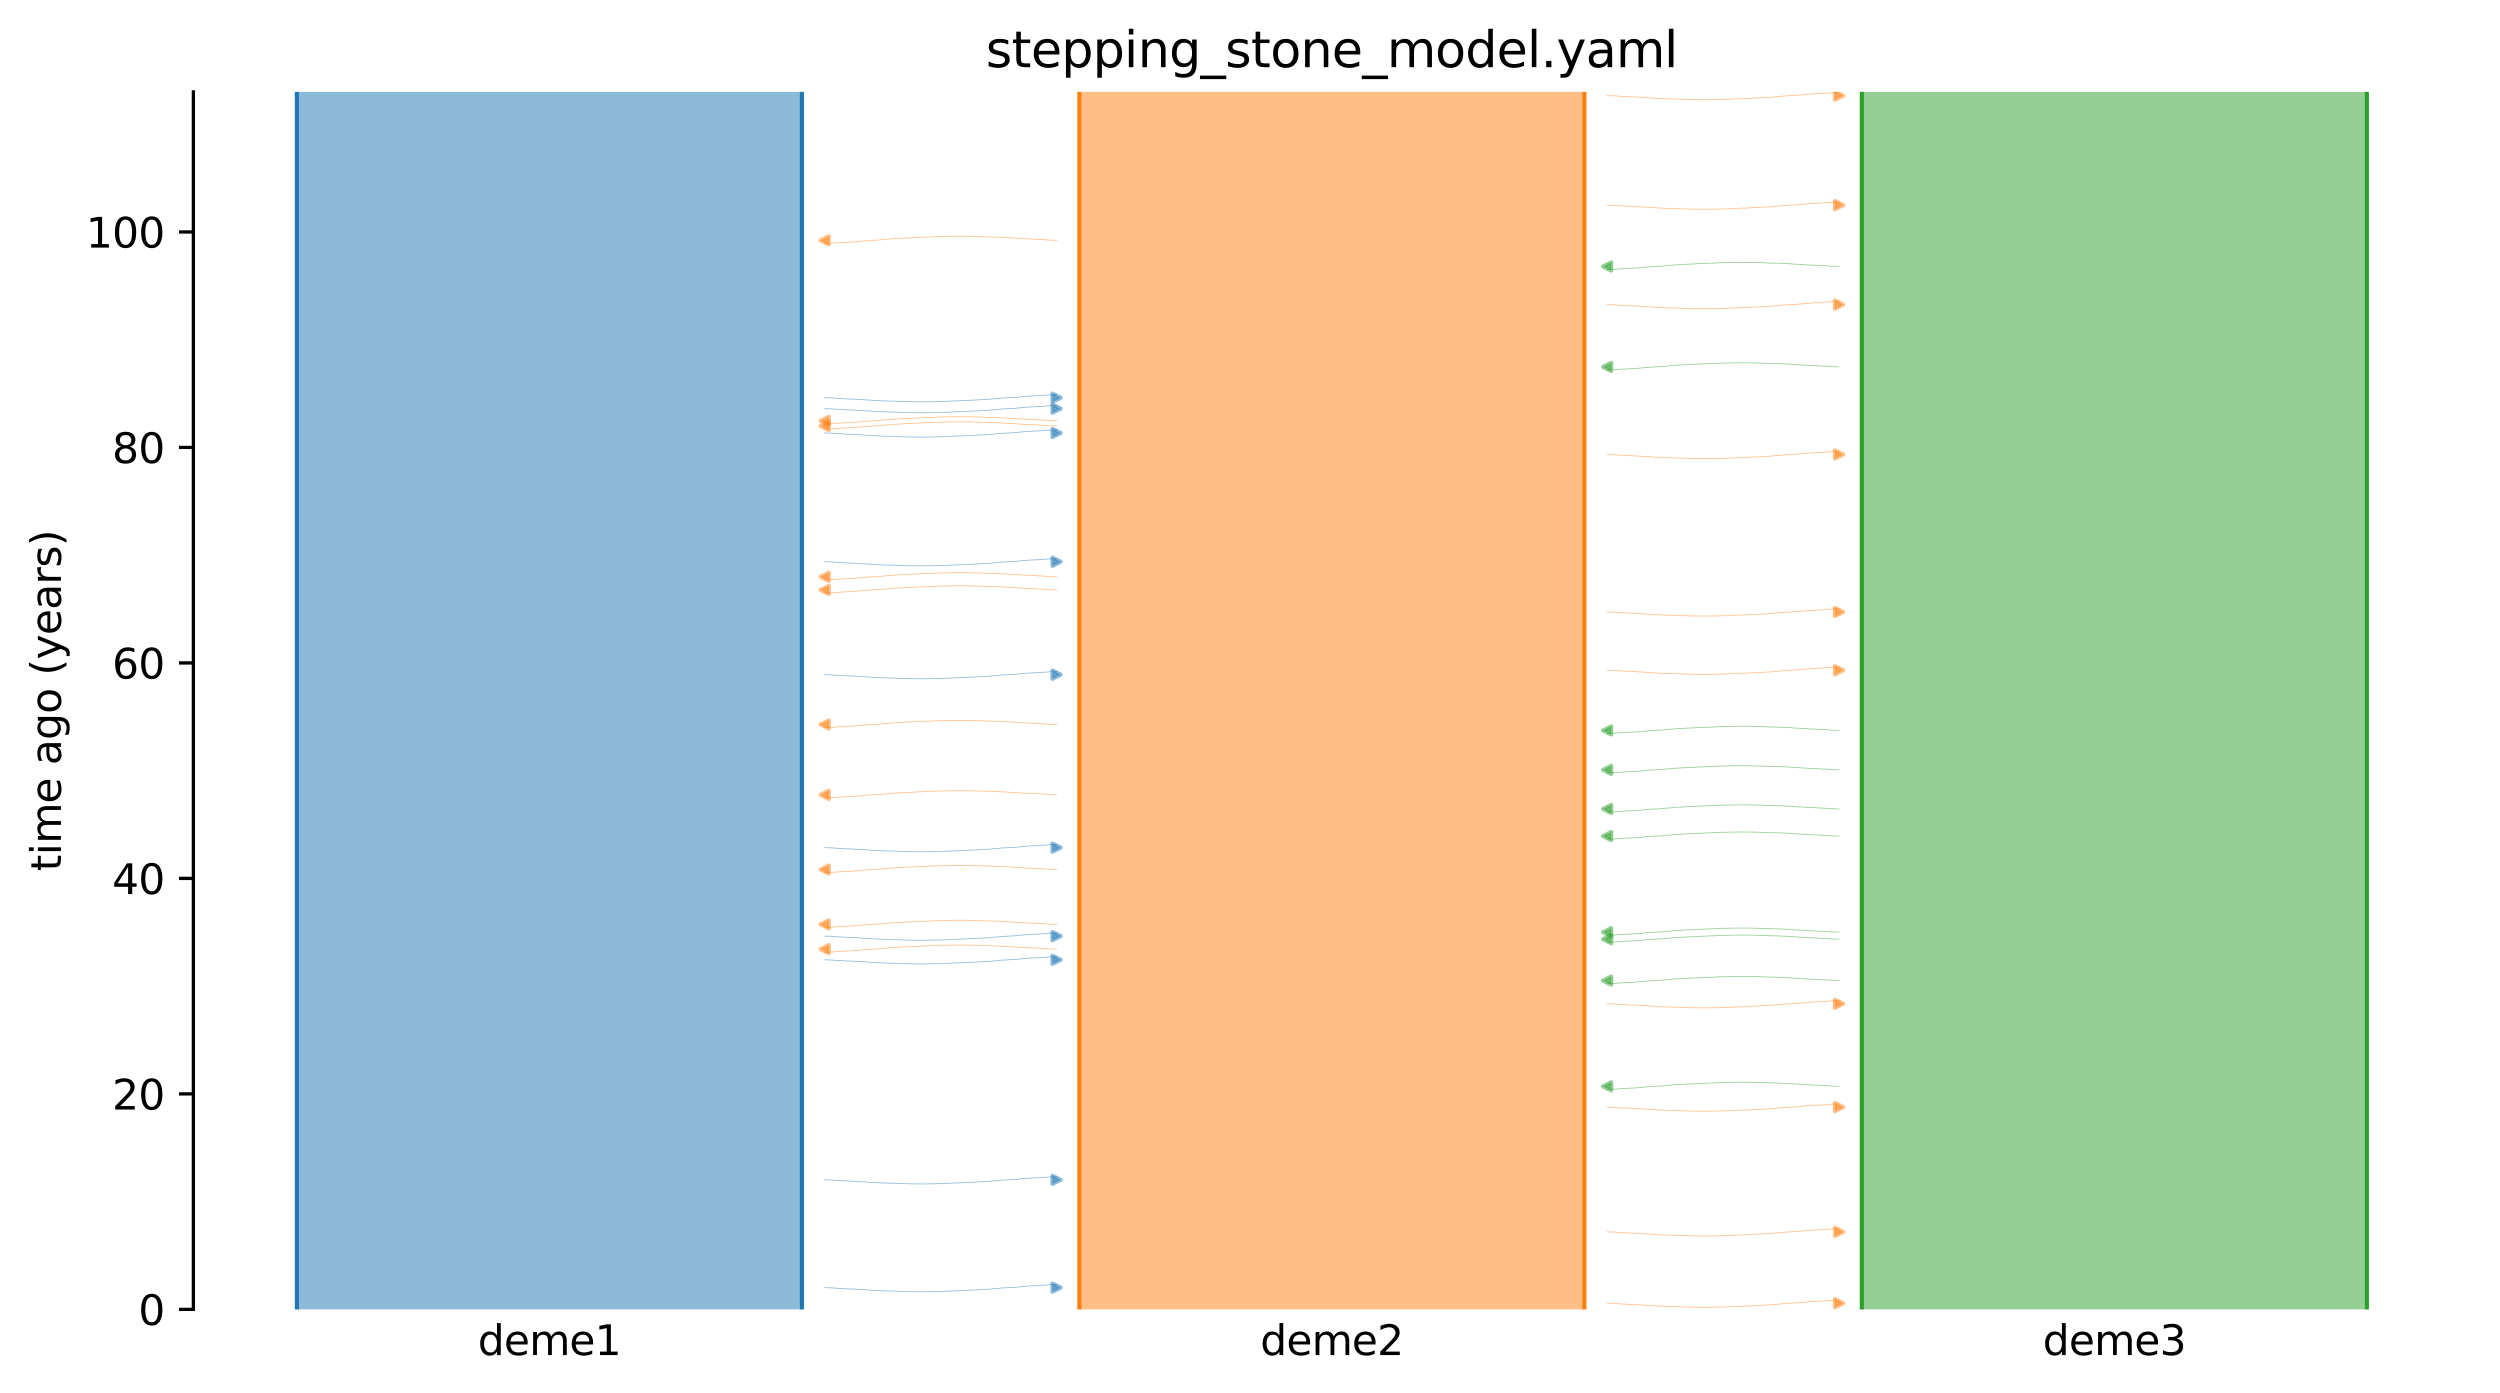 <?xml version="1.0" encoding="utf-8" standalone="no"?>
<!DOCTYPE svg PUBLIC "-//W3C//DTD SVG 1.1//EN"
  "http://www.w3.org/Graphics/SVG/1.1/DTD/svg11.dtd">
<svg xmlns:xlink="http://www.w3.org/1999/xlink" width="607.2pt" height="338.4pt" viewBox="0 0 607.2 338.4" xmlns="http://www.w3.org/2000/svg" version="1.1">
 <defs>
  <style type="text/css">*{stroke-linejoin: round; stroke-linecap: butt}</style>
 </defs>
 <g id="figure_1">
  <g id="patch_1">
   <path d="M 0 338.4 
L 607.2 338.4 
L 607.2 0 
L 0 0 
z
" style="fill: #ffffff"/>
  </g>
  <g id="axes_1">
   <g id="patch_2">
    <path d="M 46.966 318.022 
L 600 318.022 
L 600 22.318 
L 46.966 22.318 
z
" style="fill: #ffffff"/>
   </g>
   <path d="M 200.299 136.441 
L 201.299 136.473 
L 202.299 136.51 
L 203.299 136.608 
L 204.299 136.64 
L 205.299 136.714 
L 206.299 136.752 
L 207.299 136.788 
L 208.299 136.845 
L 209.299 136.916 
L 210.299 136.968 
L 211.299 137.027 
L 212.299 137.115 
L 213.299 137.161 
L 214.299 137.204 
L 215.299 137.234 
L 216.299 137.26 
L 217.299 137.281 
L 218.299 137.336 
L 219.299 137.364 
L 220.299 137.393 
L 221.299 137.419 
L 222.299 137.43 
L 223.299 137.44 
L 224.299 137.44 
L 225.299 137.43 
L 226.299 137.419 
L 227.299 137.388 
L 228.299 137.377 
L 229.299 137.346 
L 230.299 137.287 
L 231.299 137.249 
L 232.299 137.21 
L 233.299 137.168 
L 234.299 137.135 
L 235.299 137.068 
L 236.299 137.029 
L 237.299 136.986 
L 238.299 136.915 
L 239.299 136.879 
L 240.299 136.821 
L 241.299 136.71 
L 242.299 136.639 
L 243.299 136.526 
L 244.299 136.48 
L 245.299 136.419 
L 246.299 136.37 
L 247.299 136.29 
L 248.299 136.171 
L 249.299 136.101 
L 250.299 136.018 
L 251.299 135.984 
L 252.299 135.933 
L 253.299 135.865 
L 254.299 135.799 
L 255.299 135.722 
L 256.62 135.694 
" clip-path="url(#pb3d91b3241)" style="fill: none; stroke: #1f77b4; stroke-opacity: 0.5; stroke-width: 0.2; stroke-linecap: square"/>
   <path d="M 200.299 286.555 
L 201.299 286.587 
L 202.299 286.623 
L 203.299 286.721 
L 204.299 286.754 
L 205.299 286.827 
L 206.299 286.866 
L 207.299 286.901 
L 208.299 286.959 
L 209.299 287.029 
L 210.299 287.081 
L 211.299 287.14 
L 212.299 287.229 
L 213.299 287.275 
L 214.299 287.317 
L 215.299 287.348 
L 216.299 287.374 
L 217.299 287.395 
L 218.299 287.449 
L 219.299 287.477 
L 220.299 287.507 
L 221.299 287.532 
L 222.299 287.544 
L 223.299 287.554 
L 224.299 287.553 
L 225.299 287.544 
L 226.299 287.532 
L 227.299 287.501 
L 228.299 287.49 
L 229.299 287.46 
L 230.299 287.4 
L 231.299 287.363 
L 232.299 287.324 
L 233.299 287.282 
L 234.299 287.249 
L 235.299 287.181 
L 236.299 287.142 
L 237.299 287.1 
L 238.299 287.029 
L 239.299 286.993 
L 240.299 286.934 
L 241.299 286.823 
L 242.299 286.753 
L 243.299 286.64 
L 244.299 286.594 
L 245.299 286.533 
L 246.299 286.484 
L 247.299 286.403 
L 248.299 286.285 
L 249.299 286.214 
L 250.299 286.131 
L 251.299 286.098 
L 252.299 286.047 
L 253.299 285.978 
L 254.299 285.912 
L 255.299 285.835 
L 256.62 285.808 
" clip-path="url(#pb3d91b3241)" style="fill: none; stroke: #1f77b4; stroke-opacity: 0.5; stroke-width: 0.2; stroke-linecap: square"/>
   <path d="M 200.299 227.367 
L 201.299 227.398 
L 202.299 227.435 
L 203.299 227.533 
L 204.299 227.565 
L 205.299 227.639 
L 206.299 227.677 
L 207.299 227.713 
L 208.299 227.771 
L 209.299 227.841 
L 210.299 227.893 
L 211.299 227.952 
L 212.299 228.04 
L 213.299 228.086 
L 214.299 228.129 
L 215.299 228.159 
L 216.299 228.185 
L 217.299 228.207 
L 218.299 228.261 
L 219.299 228.289 
L 220.299 228.319 
L 221.299 228.344 
L 222.299 228.355 
L 223.299 228.365 
L 224.299 228.365 
L 225.299 228.356 
L 226.299 228.344 
L 227.299 228.313 
L 228.299 228.302 
L 229.299 228.272 
L 230.299 228.212 
L 231.299 228.175 
L 232.299 228.136 
L 233.299 228.093 
L 234.299 228.06 
L 235.299 227.993 
L 236.299 227.954 
L 237.299 227.911 
L 238.299 227.84 
L 239.299 227.804 
L 240.299 227.746 
L 241.299 227.635 
L 242.299 227.564 
L 243.299 227.451 
L 244.299 227.405 
L 245.299 227.344 
L 246.299 227.296 
L 247.299 227.215 
L 248.299 227.096 
L 249.299 227.026 
L 250.299 226.943 
L 251.299 226.91 
L 252.299 226.858 
L 253.299 226.79 
L 254.299 226.724 
L 255.299 226.647 
L 256.62 226.62 
" clip-path="url(#pb3d91b3241)" style="fill: none; stroke: #1f77b4; stroke-opacity: 0.5; stroke-width: 0.2; stroke-linecap: square"/>
   <path d="M 200.299 105.159 
L 201.299 105.191 
L 202.299 105.228 
L 203.299 105.325 
L 204.299 105.358 
L 205.299 105.432 
L 206.299 105.47 
L 207.299 105.506 
L 208.299 105.563 
L 209.299 105.634 
L 210.299 105.686 
L 211.299 105.745 
L 212.299 105.833 
L 213.299 105.879 
L 214.299 105.922 
L 215.299 105.952 
L 216.299 105.978 
L 217.299 105.999 
L 218.299 106.054 
L 219.299 106.082 
L 220.299 106.111 
L 221.299 106.137 
L 222.299 106.148 
L 223.299 106.158 
L 224.299 106.158 
L 225.299 106.148 
L 226.299 106.137 
L 227.299 106.106 
L 228.299 106.094 
L 229.299 106.064 
L 230.299 106.004 
L 231.299 105.967 
L 232.299 105.928 
L 233.299 105.886 
L 234.299 105.853 
L 235.299 105.786 
L 236.299 105.746 
L 237.299 105.704 
L 238.299 105.633 
L 239.299 105.597 
L 240.299 105.538 
L 241.299 105.427 
L 242.299 105.357 
L 243.299 105.244 
L 244.299 105.198 
L 245.299 105.137 
L 246.299 105.088 
L 247.299 105.007 
L 248.299 104.889 
L 249.299 104.819 
L 250.299 104.735 
L 251.299 104.702 
L 252.299 104.651 
L 253.299 104.583 
L 254.299 104.516 
L 255.299 104.44 
L 256.62 104.412 
" clip-path="url(#pb3d91b3241)" style="fill: none; stroke: #1f77b4; stroke-opacity: 0.5; stroke-width: 0.2; stroke-linecap: square"/>
   <path d="M 200.299 163.862 
L 201.299 163.894 
L 202.299 163.931 
L 203.299 164.028 
L 204.299 164.061 
L 205.299 164.135 
L 206.299 164.173 
L 207.299 164.209 
L 208.299 164.266 
L 209.299 164.337 
L 210.299 164.389 
L 211.299 164.448 
L 212.299 164.536 
L 213.299 164.582 
L 214.299 164.625 
L 215.299 164.655 
L 216.299 164.681 
L 217.299 164.702 
L 218.299 164.757 
L 219.299 164.785 
L 220.299 164.814 
L 221.299 164.84 
L 222.299 164.851 
L 223.299 164.861 
L 224.299 164.861 
L 225.299 164.851 
L 226.299 164.84 
L 227.299 164.809 
L 228.299 164.797 
L 229.299 164.767 
L 230.299 164.707 
L 231.299 164.67 
L 232.299 164.631 
L 233.299 164.589 
L 234.299 164.556 
L 235.299 164.489 
L 236.299 164.449 
L 237.299 164.407 
L 238.299 164.336 
L 239.299 164.3 
L 240.299 164.241 
L 241.299 164.13 
L 242.299 164.06 
L 243.299 163.947 
L 244.299 163.901 
L 245.299 163.84 
L 246.299 163.791 
L 247.299 163.71 
L 248.299 163.592 
L 249.299 163.522 
L 250.299 163.438 
L 251.299 163.405 
L 252.299 163.354 
L 253.299 163.286 
L 254.299 163.219 
L 255.299 163.143 
L 256.62 163.115 
" clip-path="url(#pb3d91b3241)" style="fill: none; stroke: #1f77b4; stroke-opacity: 0.5; stroke-width: 0.2; stroke-linecap: square"/>
   <path d="M 200.299 205.874 
L 201.299 205.905 
L 202.299 205.942 
L 203.299 206.04 
L 204.299 206.073 
L 205.299 206.146 
L 206.299 206.185 
L 207.299 206.22 
L 208.299 206.278 
L 209.299 206.348 
L 210.299 206.4 
L 211.299 206.459 
L 212.299 206.548 
L 213.299 206.594 
L 214.299 206.636 
L 215.299 206.667 
L 216.299 206.693 
L 217.299 206.714 
L 218.299 206.768 
L 219.299 206.796 
L 220.299 206.826 
L 221.299 206.851 
L 222.299 206.863 
L 223.299 206.873 
L 224.299 206.872 
L 225.299 206.863 
L 226.299 206.851 
L 227.299 206.82 
L 228.299 206.809 
L 229.299 206.779 
L 230.299 206.719 
L 231.299 206.682 
L 232.299 206.643 
L 233.299 206.6 
L 234.299 206.568 
L 235.299 206.5 
L 236.299 206.461 
L 237.299 206.418 
L 238.299 206.348 
L 239.299 206.312 
L 240.299 206.253 
L 241.299 206.142 
L 242.299 206.072 
L 243.299 205.959 
L 244.299 205.913 
L 245.299 205.852 
L 246.299 205.803 
L 247.299 205.722 
L 248.299 205.604 
L 249.299 205.533 
L 250.299 205.45 
L 251.299 205.417 
L 252.299 205.366 
L 253.299 205.297 
L 254.299 205.231 
L 255.299 205.154 
L 256.62 205.127 
" clip-path="url(#pb3d91b3241)" style="fill: none; stroke: #1f77b4; stroke-opacity: 0.5; stroke-width: 0.2; stroke-linecap: square"/>
   <path d="M 200.299 99.254 
L 201.299 99.286 
L 202.299 99.322 
L 203.299 99.42 
L 204.299 99.453 
L 205.299 99.526 
L 206.299 99.565 
L 207.299 99.6 
L 208.299 99.658 
L 209.299 99.728 
L 210.299 99.78 
L 211.299 99.839 
L 212.299 99.928 
L 213.299 99.974 
L 214.299 100.016 
L 215.299 100.047 
L 216.299 100.073 
L 217.299 100.094 
L 218.299 100.148 
L 219.299 100.176 
L 220.299 100.206 
L 221.299 100.231 
L 222.299 100.243 
L 223.299 100.253 
L 224.299 100.252 
L 225.299 100.243 
L 226.299 100.231 
L 227.299 100.2 
L 228.299 100.189 
L 229.299 100.159 
L 230.299 100.099 
L 231.299 100.062 
L 232.299 100.023 
L 233.299 99.981 
L 234.299 99.948 
L 235.299 99.88 
L 236.299 99.841 
L 237.299 99.799 
L 238.299 99.728 
L 239.299 99.692 
L 240.299 99.633 
L 241.299 99.522 
L 242.299 99.452 
L 243.299 99.339 
L 244.299 99.293 
L 245.299 99.232 
L 246.299 99.183 
L 247.299 99.102 
L 248.299 98.984 
L 249.299 98.913 
L 250.299 98.83 
L 251.299 98.797 
L 252.299 98.746 
L 253.299 98.677 
L 254.299 98.611 
L 255.299 98.534 
L 256.62 98.507 
" clip-path="url(#pb3d91b3241)" style="fill: none; stroke: #1f77b4; stroke-opacity: 0.5; stroke-width: 0.2; stroke-linecap: square"/>
   <path d="M 200.299 312.741 
L 201.299 312.772 
L 202.299 312.809 
L 203.299 312.907 
L 204.299 312.939 
L 205.299 313.013 
L 206.299 313.051 
L 207.299 313.087 
L 208.299 313.144 
L 209.299 313.215 
L 210.299 313.267 
L 211.299 313.326 
L 212.299 313.414 
L 213.299 313.46 
L 214.299 313.503 
L 215.299 313.533 
L 216.299 313.559 
L 217.299 313.581 
L 218.299 313.635 
L 219.299 313.663 
L 220.299 313.692 
L 221.299 313.718 
L 222.299 313.729 
L 223.299 313.739 
L 224.299 313.739 
L 225.299 313.729 
L 226.299 313.718 
L 227.299 313.687 
L 228.299 313.676 
L 229.299 313.646 
L 230.299 313.586 
L 231.299 313.549 
L 232.299 313.509 
L 233.299 313.467 
L 234.299 313.434 
L 235.299 313.367 
L 236.299 313.328 
L 237.299 313.285 
L 238.299 313.214 
L 239.299 313.178 
L 240.299 313.12 
L 241.299 313.009 
L 242.299 312.938 
L 243.299 312.825 
L 244.299 312.779 
L 245.299 312.718 
L 246.299 312.67 
L 247.299 312.589 
L 248.299 312.47 
L 249.299 312.4 
L 250.299 312.317 
L 251.299 312.284 
L 252.299 312.232 
L 253.299 312.164 
L 254.299 312.098 
L 255.299 312.021 
L 256.62 311.993 
" clip-path="url(#pb3d91b3241)" style="fill: none; stroke: #1f77b4; stroke-opacity: 0.5; stroke-width: 0.2; stroke-linecap: square"/>
   <path d="M 200.299 233.115 
L 201.299 233.146 
L 202.299 233.183 
L 203.299 233.281 
L 204.299 233.313 
L 205.299 233.387 
L 206.299 233.426 
L 207.299 233.461 
L 208.299 233.519 
L 209.299 233.589 
L 210.299 233.641 
L 211.299 233.7 
L 212.299 233.788 
L 213.299 233.835 
L 214.299 233.877 
L 215.299 233.907 
L 216.299 233.934 
L 217.299 233.955 
L 218.299 234.009 
L 219.299 234.037 
L 220.299 234.067 
L 221.299 234.092 
L 222.299 234.103 
L 223.299 234.113 
L 224.299 234.113 
L 225.299 234.104 
L 226.299 234.092 
L 227.299 234.061 
L 228.299 234.05 
L 229.299 234.02 
L 230.299 233.96 
L 231.299 233.923 
L 232.299 233.884 
L 233.299 233.841 
L 234.299 233.808 
L 235.299 233.741 
L 236.299 233.702 
L 237.299 233.659 
L 238.299 233.589 
L 239.299 233.552 
L 240.299 233.494 
L 241.299 233.383 
L 242.299 233.312 
L 243.299 233.199 
L 244.299 233.154 
L 245.299 233.092 
L 246.299 233.044 
L 247.299 232.963 
L 248.299 232.844 
L 249.299 232.774 
L 250.299 232.691 
L 251.299 232.658 
L 252.299 232.607 
L 253.299 232.538 
L 254.299 232.472 
L 255.299 232.395 
L 256.62 232.368 
" clip-path="url(#pb3d91b3241)" style="fill: none; stroke: #1f77b4; stroke-opacity: 0.5; stroke-width: 0.2; stroke-linecap: square"/>
   <path d="M 200.299 96.597 
L 201.299 96.628 
L 202.299 96.665 
L 203.299 96.763 
L 204.299 96.795 
L 205.299 96.869 
L 206.299 96.907 
L 207.299 96.943 
L 208.299 97 
L 209.299 97.071 
L 210.299 97.123 
L 211.299 97.182 
L 212.299 97.27 
L 213.299 97.316 
L 214.299 97.359 
L 215.299 97.389 
L 216.299 97.415 
L 217.299 97.436 
L 218.299 97.491 
L 219.299 97.519 
L 220.299 97.548 
L 221.299 97.574 
L 222.299 97.585 
L 223.299 97.595 
L 224.299 97.595 
L 225.299 97.585 
L 226.299 97.574 
L 227.299 97.543 
L 228.299 97.532 
L 229.299 97.501 
L 230.299 97.442 
L 231.299 97.405 
L 232.299 97.365 
L 233.299 97.323 
L 234.299 97.29 
L 235.299 97.223 
L 236.299 97.184 
L 237.299 97.141 
L 238.299 97.07 
L 239.299 97.034 
L 240.299 96.976 
L 241.299 96.865 
L 242.299 96.794 
L 243.299 96.681 
L 244.299 96.635 
L 245.299 96.574 
L 246.299 96.526 
L 247.299 96.445 
L 248.299 96.326 
L 249.299 96.256 
L 250.299 96.173 
L 251.299 96.14 
L 252.299 96.088 
L 253.299 96.02 
L 254.299 95.954 
L 255.299 95.877 
L 256.62 95.849 
" clip-path="url(#pb3d91b3241)" style="fill: none; stroke: #1f77b4; stroke-opacity: 0.5; stroke-width: 0.2; stroke-linecap: square"/>
   <path d="M 256.62 230.532 
L 255.62 230.5 
L 254.62 230.463 
L 253.62 230.366 
L 252.62 230.333 
L 251.62 230.259 
L 250.62 230.221 
L 249.62 230.186 
L 248.62 230.128 
L 247.62 230.057 
L 246.62 230.006 
L 245.62 229.946 
L 244.62 229.858 
L 243.62 229.812 
L 242.62 229.77 
L 241.62 229.739 
L 240.62 229.713 
L 239.62 229.692 
L 238.62 229.638 
L 237.62 229.61 
L 236.62 229.58 
L 235.62 229.554 
L 234.62 229.543 
L 233.62 229.533 
L 232.62 229.533 
L 231.62 229.543 
L 230.62 229.554 
L 229.62 229.586 
L 228.62 229.597 
L 227.62 229.627 
L 226.62 229.687 
L 225.62 229.724 
L 224.62 229.763 
L 223.62 229.805 
L 222.62 229.838 
L 221.62 229.906 
L 220.62 229.945 
L 219.62 229.987 
L 218.62 230.058 
L 217.62 230.094 
L 216.62 230.153 
L 215.62 230.264 
L 214.62 230.334 
L 213.62 230.447 
L 212.62 230.493 
L 211.62 230.554 
L 210.62 230.603 
L 209.62 230.684 
L 208.62 230.802 
L 207.62 230.872 
L 206.62 230.956 
L 205.62 230.989 
L 204.62 231.04 
L 203.62 231.108 
L 202.62 231.175 
L 201.62 231.252 
L 200.299 231.279 
" clip-path="url(#pb3d91b3241)" style="fill: none; stroke: #ff7f0e; stroke-opacity: 0.5; stroke-width: 0.2; stroke-linecap: square"/>
   <path d="M 256.62 103.464 
L 255.62 103.433 
L 254.62 103.396 
L 253.62 103.298 
L 252.62 103.265 
L 251.62 103.192 
L 250.62 103.153 
L 249.62 103.118 
L 248.62 103.06 
L 247.62 102.99 
L 246.62 102.938 
L 245.62 102.879 
L 244.62 102.79 
L 243.62 102.744 
L 242.62 102.702 
L 241.62 102.671 
L 240.62 102.645 
L 239.62 102.624 
L 238.62 102.57 
L 237.62 102.542 
L 236.62 102.512 
L 235.62 102.487 
L 234.62 102.475 
L 233.62 102.465 
L 232.62 102.466 
L 231.62 102.475 
L 230.62 102.487 
L 229.62 102.518 
L 228.62 102.529 
L 227.62 102.559 
L 226.62 102.619 
L 225.62 102.656 
L 224.62 102.695 
L 223.62 102.738 
L 222.62 102.77 
L 221.62 102.838 
L 220.62 102.877 
L 219.62 102.92 
L 218.62 102.99 
L 217.62 103.027 
L 216.62 103.085 
L 215.62 103.196 
L 214.62 103.267 
L 213.62 103.379 
L 212.62 103.425 
L 211.62 103.487 
L 210.62 103.535 
L 209.62 103.616 
L 208.62 103.734 
L 207.62 103.805 
L 206.62 103.888 
L 205.62 103.921 
L 204.62 103.972 
L 203.62 104.041 
L 202.62 104.107 
L 201.62 104.184 
L 200.299 104.211 
" clip-path="url(#pb3d91b3241)" style="fill: none; stroke: #ff7f0e; stroke-opacity: 0.5; stroke-width: 0.2; stroke-linecap: square"/>
   <path d="M 256.62 58.37 
L 255.62 58.338 
L 254.62 58.301 
L 253.62 58.204 
L 252.62 58.171 
L 251.62 58.097 
L 250.62 58.059 
L 249.62 58.023 
L 248.62 57.966 
L 247.62 57.895 
L 246.62 57.843 
L 245.62 57.784 
L 244.62 57.696 
L 243.62 57.65 
L 242.62 57.607 
L 241.62 57.577 
L 240.62 57.551 
L 239.62 57.53 
L 238.62 57.475 
L 237.62 57.447 
L 236.62 57.418 
L 235.62 57.392 
L 234.62 57.381 
L 233.62 57.371 
L 232.62 57.371 
L 231.62 57.381 
L 230.62 57.392 
L 229.62 57.423 
L 228.62 57.435 
L 227.62 57.465 
L 226.62 57.524 
L 225.62 57.562 
L 224.62 57.601 
L 223.62 57.643 
L 222.62 57.676 
L 221.62 57.743 
L 220.62 57.783 
L 219.62 57.825 
L 218.62 57.896 
L 217.62 57.932 
L 216.62 57.991 
L 215.62 58.102 
L 214.62 58.172 
L 213.62 58.285 
L 212.62 58.331 
L 211.62 58.392 
L 210.62 58.441 
L 209.62 58.522 
L 208.62 58.64 
L 207.62 58.71 
L 206.62 58.794 
L 205.62 58.827 
L 204.62 58.878 
L 203.62 58.946 
L 202.62 59.013 
L 201.62 59.089 
L 200.299 59.117 
" clip-path="url(#pb3d91b3241)" style="fill: none; stroke: #ff7f0e; stroke-opacity: 0.5; stroke-width: 0.2; stroke-linecap: square"/>
   <path d="M 256.62 143.28 
L 255.62 143.249 
L 254.62 143.212 
L 253.62 143.114 
L 252.62 143.082 
L 251.62 143.008 
L 250.62 142.97 
L 249.62 142.934 
L 248.62 142.876 
L 247.62 142.806 
L 246.62 142.754 
L 245.62 142.695 
L 244.62 142.607 
L 243.62 142.561 
L 242.62 142.518 
L 241.62 142.488 
L 240.62 142.462 
L 239.62 142.44 
L 238.62 142.386 
L 237.62 142.358 
L 236.62 142.328 
L 235.62 142.303 
L 234.62 142.292 
L 233.62 142.282 
L 232.62 142.282 
L 231.62 142.291 
L 230.62 142.303 
L 229.62 142.334 
L 228.62 142.345 
L 227.62 142.375 
L 226.62 142.435 
L 225.62 142.472 
L 224.62 142.511 
L 223.62 142.554 
L 222.62 142.587 
L 221.62 142.654 
L 220.62 142.693 
L 219.62 142.736 
L 218.62 142.806 
L 217.62 142.843 
L 216.62 142.901 
L 215.62 143.012 
L 214.62 143.083 
L 213.62 143.196 
L 212.62 143.242 
L 211.62 143.303 
L 210.62 143.351 
L 209.62 143.432 
L 208.62 143.551 
L 207.62 143.621 
L 206.62 143.704 
L 205.62 143.737 
L 204.62 143.789 
L 203.62 143.857 
L 202.62 143.923 
L 201.62 144 
L 200.299 144.027 
" clip-path="url(#pb3d91b3241)" style="fill: none; stroke: #ff7f0e; stroke-opacity: 0.5; stroke-width: 0.2; stroke-linecap: square"/>
   <path d="M 256.62 193.041 
L 255.62 193.01 
L 254.62 192.973 
L 253.62 192.875 
L 252.62 192.842 
L 251.62 192.769 
L 250.62 192.73 
L 249.62 192.695 
L 248.62 192.637 
L 247.62 192.567 
L 246.62 192.515 
L 245.62 192.456 
L 244.62 192.367 
L 243.62 192.321 
L 242.62 192.279 
L 241.62 192.248 
L 240.62 192.222 
L 239.62 192.201 
L 238.62 192.147 
L 237.62 192.119 
L 236.62 192.089 
L 235.62 192.064 
L 234.62 192.053 
L 233.62 192.043 
L 232.62 192.043 
L 231.62 192.052 
L 230.62 192.064 
L 229.62 192.095 
L 228.62 192.106 
L 227.62 192.136 
L 226.62 192.196 
L 225.62 192.233 
L 224.62 192.272 
L 223.62 192.315 
L 222.62 192.347 
L 221.62 192.415 
L 220.62 192.454 
L 219.62 192.497 
L 218.62 192.567 
L 217.62 192.604 
L 216.62 192.662 
L 215.62 192.773 
L 214.62 192.844 
L 213.62 192.957 
L 212.62 193.002 
L 211.62 193.064 
L 210.62 193.112 
L 209.62 193.193 
L 208.62 193.312 
L 207.62 193.382 
L 206.62 193.465 
L 205.62 193.498 
L 204.62 193.549 
L 203.62 193.618 
L 202.62 193.684 
L 201.62 193.761 
L 200.299 193.788 
" clip-path="url(#pb3d91b3241)" style="fill: none; stroke: #ff7f0e; stroke-opacity: 0.5; stroke-width: 0.2; stroke-linecap: square"/>
   <path d="M 256.62 175.968 
L 255.62 175.937 
L 254.62 175.9 
L 253.62 175.802 
L 252.62 175.769 
L 251.62 175.696 
L 250.62 175.657 
L 249.62 175.622 
L 248.62 175.564 
L 247.62 175.494 
L 246.62 175.442 
L 245.62 175.383 
L 244.62 175.294 
L 243.62 175.248 
L 242.62 175.206 
L 241.62 175.175 
L 240.62 175.149 
L 239.62 175.128 
L 238.62 175.074 
L 237.62 175.046 
L 236.62 175.016 
L 235.62 174.991 
L 234.62 174.98 
L 233.62 174.97 
L 232.62 174.97 
L 231.62 174.979 
L 230.62 174.991 
L 229.62 175.022 
L 228.62 175.033 
L 227.62 175.063 
L 226.62 175.123 
L 225.62 175.16 
L 224.62 175.199 
L 223.62 175.242 
L 222.62 175.274 
L 221.62 175.342 
L 220.62 175.381 
L 219.62 175.424 
L 218.62 175.494 
L 217.62 175.531 
L 216.62 175.589 
L 215.62 175.7 
L 214.62 175.771 
L 213.62 175.884 
L 212.62 175.929 
L 211.62 175.991 
L 210.62 176.039 
L 209.62 176.12 
L 208.62 176.239 
L 207.62 176.309 
L 206.62 176.392 
L 205.62 176.425 
L 204.62 176.476 
L 203.62 176.545 
L 202.62 176.611 
L 201.62 176.688 
L 200.299 176.715 
" clip-path="url(#pb3d91b3241)" style="fill: none; stroke: #ff7f0e; stroke-opacity: 0.5; stroke-width: 0.2; stroke-linecap: square"/>
   <path d="M 256.62 102.216 
L 255.62 102.184 
L 254.62 102.147 
L 253.62 102.049 
L 252.62 102.017 
L 251.62 101.943 
L 250.62 101.905 
L 249.62 101.869 
L 248.62 101.812 
L 247.62 101.741 
L 246.62 101.689 
L 245.62 101.63 
L 244.62 101.542 
L 243.62 101.496 
L 242.62 101.453 
L 241.62 101.423 
L 240.62 101.397 
L 239.62 101.376 
L 238.62 101.321 
L 237.62 101.293 
L 236.62 101.264 
L 235.62 101.238 
L 234.62 101.227 
L 233.62 101.217 
L 232.62 101.217 
L 231.62 101.227 
L 230.62 101.238 
L 229.62 101.269 
L 228.62 101.28 
L 227.62 101.311 
L 226.62 101.37 
L 225.62 101.408 
L 224.62 101.447 
L 223.62 101.489 
L 222.62 101.522 
L 221.62 101.589 
L 220.62 101.628 
L 219.62 101.671 
L 218.62 101.742 
L 217.62 101.778 
L 216.62 101.836 
L 215.62 101.947 
L 214.62 102.018 
L 213.62 102.131 
L 212.62 102.177 
L 211.62 102.238 
L 210.62 102.287 
L 209.62 102.367 
L 208.62 102.486 
L 207.62 102.556 
L 206.62 102.639 
L 205.62 102.673 
L 204.62 102.724 
L 203.62 102.792 
L 202.62 102.858 
L 201.62 102.935 
L 200.299 102.963 
" clip-path="url(#pb3d91b3241)" style="fill: none; stroke: #ff7f0e; stroke-opacity: 0.5; stroke-width: 0.2; stroke-linecap: square"/>
   <path d="M 256.62 224.515 
L 255.62 224.483 
L 254.62 224.447 
L 253.62 224.349 
L 252.62 224.316 
L 251.62 224.243 
L 250.62 224.204 
L 249.62 224.169 
L 248.62 224.111 
L 247.62 224.041 
L 246.62 223.989 
L 245.62 223.93 
L 244.62 223.841 
L 243.62 223.795 
L 242.62 223.753 
L 241.62 223.722 
L 240.62 223.696 
L 239.62 223.675 
L 238.62 223.621 
L 237.62 223.593 
L 236.62 223.563 
L 235.62 223.538 
L 234.62 223.526 
L 233.62 223.516 
L 232.62 223.517 
L 231.62 223.526 
L 230.62 223.538 
L 229.62 223.569 
L 228.62 223.58 
L 227.62 223.61 
L 226.62 223.67 
L 225.62 223.707 
L 224.62 223.746 
L 223.62 223.788 
L 222.62 223.821 
L 221.62 223.889 
L 220.62 223.928 
L 219.62 223.97 
L 218.62 224.041 
L 217.62 224.077 
L 216.62 224.136 
L 215.62 224.247 
L 214.62 224.317 
L 213.62 224.43 
L 212.62 224.476 
L 211.62 224.537 
L 210.62 224.586 
L 209.62 224.667 
L 208.62 224.785 
L 207.62 224.856 
L 206.62 224.939 
L 205.62 224.972 
L 204.62 225.023 
L 203.62 225.092 
L 202.62 225.158 
L 201.62 225.235 
L 200.299 225.262 
" clip-path="url(#pb3d91b3241)" style="fill: none; stroke: #ff7f0e; stroke-opacity: 0.5; stroke-width: 0.2; stroke-linecap: square"/>
   <path d="M 256.62 211.195 
L 255.62 211.164 
L 254.62 211.127 
L 253.62 211.029 
L 252.62 210.996 
L 251.62 210.923 
L 250.62 210.884 
L 249.62 210.849 
L 248.62 210.791 
L 247.62 210.721 
L 246.62 210.669 
L 245.62 210.61 
L 244.62 210.521 
L 243.62 210.475 
L 242.62 210.433 
L 241.62 210.402 
L 240.62 210.376 
L 239.62 210.355 
L 238.62 210.301 
L 237.62 210.273 
L 236.62 210.243 
L 235.62 210.218 
L 234.62 210.206 
L 233.62 210.196 
L 232.62 210.197 
L 231.62 210.206 
L 230.62 210.218 
L 229.62 210.249 
L 228.62 210.26 
L 227.62 210.29 
L 226.62 210.35 
L 225.62 210.387 
L 224.62 210.426 
L 223.62 210.469 
L 222.62 210.501 
L 221.62 210.569 
L 220.62 210.608 
L 219.62 210.651 
L 218.62 210.721 
L 217.62 210.758 
L 216.62 210.816 
L 215.62 210.927 
L 214.62 210.998 
L 213.62 211.11 
L 212.62 211.156 
L 211.62 211.218 
L 210.62 211.266 
L 209.62 211.347 
L 208.62 211.465 
L 207.62 211.536 
L 206.62 211.619 
L 205.62 211.652 
L 204.62 211.703 
L 203.62 211.772 
L 202.62 211.838 
L 201.62 211.915 
L 200.299 211.942 
" clip-path="url(#pb3d91b3241)" style="fill: none; stroke: #ff7f0e; stroke-opacity: 0.5; stroke-width: 0.2; stroke-linecap: square"/>
   <path d="M 256.62 140.091 
L 255.62 140.06 
L 254.62 140.023 
L 253.62 139.925 
L 252.62 139.892 
L 251.62 139.819 
L 250.62 139.78 
L 249.62 139.745 
L 248.62 139.687 
L 247.62 139.617 
L 246.62 139.565 
L 245.62 139.506 
L 244.62 139.417 
L 243.62 139.371 
L 242.62 139.329 
L 241.62 139.298 
L 240.62 139.272 
L 239.62 139.251 
L 238.62 139.197 
L 237.62 139.169 
L 236.62 139.139 
L 235.62 139.114 
L 234.62 139.103 
L 233.62 139.092 
L 232.62 139.093 
L 231.62 139.102 
L 230.62 139.114 
L 229.62 139.145 
L 228.62 139.156 
L 227.62 139.186 
L 226.62 139.246 
L 225.62 139.283 
L 224.62 139.322 
L 223.62 139.365 
L 222.62 139.397 
L 221.62 139.465 
L 220.62 139.504 
L 219.62 139.547 
L 218.62 139.617 
L 217.62 139.654 
L 216.62 139.712 
L 215.62 139.823 
L 214.62 139.894 
L 213.62 140.007 
L 212.62 140.052 
L 211.62 140.114 
L 210.62 140.162 
L 209.62 140.243 
L 208.62 140.361 
L 207.62 140.432 
L 206.62 140.515 
L 205.62 140.548 
L 204.62 140.599 
L 203.62 140.668 
L 202.62 140.734 
L 201.62 140.811 
L 200.299 140.838 
" clip-path="url(#pb3d91b3241)" style="fill: none; stroke: #ff7f0e; stroke-opacity: 0.5; stroke-width: 0.2; stroke-linecap: square"/>
   <path d="M 390.346 148.629 
L 391.346 148.661 
L 392.346 148.698 
L 393.346 148.795 
L 394.346 148.828 
L 395.346 148.901 
L 396.346 148.94 
L 397.346 148.975 
L 398.346 149.033 
L 399.346 149.103 
L 400.346 149.155 
L 401.346 149.215 
L 402.346 149.303 
L 403.346 149.349 
L 404.346 149.391 
L 405.346 149.422 
L 406.346 149.448 
L 407.346 149.469 
L 408.346 149.523 
L 409.346 149.551 
L 410.346 149.581 
L 411.346 149.606 
L 412.346 149.618 
L 413.346 149.628 
L 414.346 149.628 
L 415.346 149.618 
L 416.346 149.606 
L 417.346 149.575 
L 418.346 149.564 
L 419.346 149.534 
L 420.346 149.474 
L 421.346 149.437 
L 422.346 149.398 
L 423.346 149.356 
L 424.346 149.323 
L 425.346 149.255 
L 426.346 149.216 
L 427.346 149.174 
L 428.346 149.103 
L 429.346 149.067 
L 430.346 149.008 
L 431.346 148.897 
L 432.346 148.827 
L 433.346 148.714 
L 434.346 148.668 
L 435.346 148.607 
L 436.346 148.558 
L 437.346 148.477 
L 438.346 148.359 
L 439.346 148.289 
L 440.346 148.205 
L 441.346 148.172 
L 442.346 148.121 
L 443.346 148.053 
L 444.346 147.986 
L 445.346 147.909 
L 446.666 147.882 
" clip-path="url(#pb3d91b3241)" style="fill: none; stroke: #ff7f0e; stroke-opacity: 0.5; stroke-width: 0.2; stroke-linecap: square"/>
   <path d="M 390.346 316.52 
L 391.346 316.551 
L 392.346 316.588 
L 393.346 316.686 
L 394.346 316.718 
L 395.346 316.792 
L 396.346 316.83 
L 397.346 316.866 
L 398.346 316.924 
L 399.346 316.994 
L 400.346 317.046 
L 401.346 317.105 
L 402.346 317.193 
L 403.346 317.239 
L 404.346 317.282 
L 405.346 317.312 
L 406.346 317.338 
L 407.346 317.36 
L 408.346 317.414 
L 409.346 317.442 
L 410.346 317.472 
L 411.346 317.497 
L 412.346 317.508 
L 413.346 317.518 
L 414.346 317.518 
L 415.346 317.509 
L 416.346 317.497 
L 417.346 317.466 
L 418.346 317.455 
L 419.346 317.425 
L 420.346 317.365 
L 421.346 317.328 
L 422.346 317.289 
L 423.346 317.246 
L 424.346 317.213 
L 425.346 317.146 
L 426.346 317.107 
L 427.346 317.064 
L 428.346 316.994 
L 429.346 316.957 
L 430.346 316.899 
L 431.346 316.788 
L 432.346 316.717 
L 433.346 316.604 
L 434.346 316.558 
L 435.346 316.497 
L 436.346 316.449 
L 437.346 316.368 
L 438.346 316.249 
L 439.346 316.179 
L 440.346 316.096 
L 441.346 316.063 
L 442.346 316.011 
L 443.346 315.943 
L 444.346 315.877 
L 445.346 315.8 
L 446.666 315.773 
" clip-path="url(#pb3d91b3241)" style="fill: none; stroke: #ff7f0e; stroke-opacity: 0.5; stroke-width: 0.2; stroke-linecap: square"/>
   <path d="M 390.346 110.385 
L 391.346 110.417 
L 392.346 110.453 
L 393.346 110.551 
L 394.346 110.584 
L 395.346 110.657 
L 396.346 110.696 
L 397.346 110.731 
L 398.346 110.789 
L 399.346 110.859 
L 400.346 110.911 
L 401.346 110.97 
L 402.346 111.059 
L 403.346 111.105 
L 404.346 111.147 
L 405.346 111.178 
L 406.346 111.204 
L 407.346 111.225 
L 408.346 111.279 
L 409.346 111.307 
L 410.346 111.337 
L 411.346 111.362 
L 412.346 111.374 
L 413.346 111.384 
L 414.346 111.384 
L 415.346 111.374 
L 416.346 111.362 
L 417.346 111.331 
L 418.346 111.32 
L 419.346 111.29 
L 420.346 111.23 
L 421.346 111.193 
L 422.346 111.154 
L 423.346 111.112 
L 424.346 111.079 
L 425.346 111.011 
L 426.346 110.972 
L 427.346 110.93 
L 428.346 110.859 
L 429.346 110.823 
L 430.346 110.764 
L 431.346 110.653 
L 432.346 110.583 
L 433.346 110.47 
L 434.346 110.424 
L 435.346 110.363 
L 436.346 110.314 
L 437.346 110.233 
L 438.346 110.115 
L 439.346 110.045 
L 440.346 109.961 
L 441.346 109.928 
L 442.346 109.877 
L 443.346 109.808 
L 444.346 109.742 
L 445.346 109.665 
L 446.666 109.638 
" clip-path="url(#pb3d91b3241)" style="fill: none; stroke: #ff7f0e; stroke-opacity: 0.5; stroke-width: 0.2; stroke-linecap: square"/>
   <path d="M 390.346 268.896 
L 391.346 268.927 
L 392.346 268.964 
L 393.346 269.062 
L 394.346 269.094 
L 395.346 269.168 
L 396.346 269.207 
L 397.346 269.242 
L 398.346 269.3 
L 399.346 269.37 
L 400.346 269.422 
L 401.346 269.481 
L 402.346 269.569 
L 403.346 269.615 
L 404.346 269.658 
L 405.346 269.688 
L 406.346 269.714 
L 407.346 269.736 
L 408.346 269.79 
L 409.346 269.818 
L 410.346 269.848 
L 411.346 269.873 
L 412.346 269.884 
L 413.346 269.894 
L 414.346 269.894 
L 415.346 269.885 
L 416.346 269.873 
L 417.346 269.842 
L 418.346 269.831 
L 419.346 269.801 
L 420.346 269.741 
L 421.346 269.704 
L 422.346 269.665 
L 423.346 269.622 
L 424.346 269.589 
L 425.346 269.522 
L 426.346 269.483 
L 427.346 269.44 
L 428.346 269.37 
L 429.346 269.333 
L 430.346 269.275 
L 431.346 269.164 
L 432.346 269.093 
L 433.346 268.98 
L 434.346 268.934 
L 435.346 268.873 
L 436.346 268.825 
L 437.346 268.744 
L 438.346 268.625 
L 439.346 268.555 
L 440.346 268.472 
L 441.346 268.439 
L 442.346 268.387 
L 443.346 268.319 
L 444.346 268.253 
L 445.346 268.176 
L 446.666 268.149 
" clip-path="url(#pb3d91b3241)" style="fill: none; stroke: #ff7f0e; stroke-opacity: 0.5; stroke-width: 0.2; stroke-linecap: square"/>
   <path d="M 390.346 73.983 
L 391.346 74.015 
L 392.346 74.052 
L 393.346 74.149 
L 394.346 74.182 
L 395.346 74.256 
L 396.346 74.294 
L 397.346 74.33 
L 398.346 74.387 
L 399.346 74.458 
L 400.346 74.51 
L 401.346 74.569 
L 402.346 74.657 
L 403.346 74.703 
L 404.346 74.746 
L 405.346 74.776 
L 406.346 74.802 
L 407.346 74.823 
L 408.346 74.878 
L 409.346 74.906 
L 410.346 74.935 
L 411.346 74.961 
L 412.346 74.972 
L 413.346 74.982 
L 414.346 74.982 
L 415.346 74.972 
L 416.346 74.961 
L 417.346 74.93 
L 418.346 74.918 
L 419.346 74.888 
L 420.346 74.829 
L 421.346 74.791 
L 422.346 74.752 
L 423.346 74.71 
L 424.346 74.677 
L 425.346 74.61 
L 426.346 74.57 
L 427.346 74.528 
L 428.346 74.457 
L 429.346 74.421 
L 430.346 74.362 
L 431.346 74.251 
L 432.346 74.181 
L 433.346 74.068 
L 434.346 74.022 
L 435.346 73.961 
L 436.346 73.912 
L 437.346 73.831 
L 438.346 73.713 
L 439.346 73.643 
L 440.346 73.559 
L 441.346 73.526 
L 442.346 73.475 
L 443.346 73.407 
L 444.346 73.341 
L 445.346 73.264 
L 446.666 73.236 
" clip-path="url(#pb3d91b3241)" style="fill: none; stroke: #ff7f0e; stroke-opacity: 0.5; stroke-width: 0.2; stroke-linecap: square"/>
   <path d="M 390.346 49.824 
L 391.346 49.855 
L 392.346 49.892 
L 393.346 49.99 
L 394.346 50.022 
L 395.346 50.096 
L 396.346 50.134 
L 397.346 50.17 
L 398.346 50.228 
L 399.346 50.298 
L 400.346 50.35 
L 401.346 50.409 
L 402.346 50.497 
L 403.346 50.543 
L 404.346 50.586 
L 405.346 50.616 
L 406.346 50.642 
L 407.346 50.664 
L 408.346 50.718 
L 409.346 50.746 
L 410.346 50.776 
L 411.346 50.801 
L 412.346 50.812 
L 413.346 50.822 
L 414.346 50.822 
L 415.346 50.813 
L 416.346 50.801 
L 417.346 50.77 
L 418.346 50.759 
L 419.346 50.729 
L 420.346 50.669 
L 421.346 50.632 
L 422.346 50.593 
L 423.346 50.55 
L 424.346 50.517 
L 425.346 50.45 
L 426.346 50.411 
L 427.346 50.368 
L 428.346 50.298 
L 429.346 50.261 
L 430.346 50.203 
L 431.346 50.092 
L 432.346 50.021 
L 433.346 49.908 
L 434.346 49.862 
L 435.346 49.801 
L 436.346 49.753 
L 437.346 49.672 
L 438.346 49.553 
L 439.346 49.483 
L 440.346 49.4 
L 441.346 49.367 
L 442.346 49.315 
L 443.346 49.247 
L 444.346 49.181 
L 445.346 49.104 
L 446.666 49.077 
" clip-path="url(#pb3d91b3241)" style="fill: none; stroke: #ff7f0e; stroke-opacity: 0.5; stroke-width: 0.2; stroke-linecap: square"/>
   <path d="M 390.346 243.789 
L 391.346 243.82 
L 392.346 243.857 
L 393.346 243.955 
L 394.346 243.988 
L 395.346 244.061 
L 396.346 244.1 
L 397.346 244.135 
L 398.346 244.193 
L 399.346 244.263 
L 400.346 244.315 
L 401.346 244.374 
L 402.346 244.463 
L 403.346 244.509 
L 404.346 244.551 
L 405.346 244.582 
L 406.346 244.608 
L 407.346 244.629 
L 408.346 244.683 
L 409.346 244.711 
L 410.346 244.741 
L 411.346 244.766 
L 412.346 244.777 
L 413.346 244.788 
L 414.346 244.787 
L 415.346 244.778 
L 416.346 244.766 
L 417.346 244.735 
L 418.346 244.724 
L 419.346 244.694 
L 420.346 244.634 
L 421.346 244.597 
L 422.346 244.558 
L 423.346 244.515 
L 424.346 244.483 
L 425.346 244.415 
L 426.346 244.376 
L 427.346 244.333 
L 428.346 244.263 
L 429.346 244.226 
L 430.346 244.168 
L 431.346 244.057 
L 432.346 243.986 
L 433.346 243.873 
L 434.346 243.828 
L 435.346 243.766 
L 436.346 243.718 
L 437.346 243.637 
L 438.346 243.519 
L 439.346 243.448 
L 440.346 243.365 
L 441.346 243.332 
L 442.346 243.281 
L 443.346 243.212 
L 444.346 243.146 
L 445.346 243.069 
L 446.666 243.042 
" clip-path="url(#pb3d91b3241)" style="fill: none; stroke: #ff7f0e; stroke-opacity: 0.5; stroke-width: 0.2; stroke-linecap: square"/>
   <path d="M 390.346 299.192 
L 391.346 299.223 
L 392.346 299.26 
L 393.346 299.358 
L 394.346 299.391 
L 395.346 299.464 
L 396.346 299.503 
L 397.346 299.538 
L 398.346 299.596 
L 399.346 299.666 
L 400.346 299.718 
L 401.346 299.777 
L 402.346 299.866 
L 403.346 299.912 
L 404.346 299.954 
L 405.346 299.985 
L 406.346 300.011 
L 407.346 300.032 
L 408.346 300.086 
L 409.346 300.114 
L 410.346 300.144 
L 411.346 300.169 
L 412.346 300.18 
L 413.346 300.191 
L 414.346 300.19 
L 415.346 300.181 
L 416.346 300.169 
L 417.346 300.138 
L 418.346 300.127 
L 419.346 300.097 
L 420.346 300.037 
L 421.346 300 
L 422.346 299.961 
L 423.346 299.918 
L 424.346 299.886 
L 425.346 299.818 
L 426.346 299.779 
L 427.346 299.736 
L 428.346 299.666 
L 429.346 299.629 
L 430.346 299.571 
L 431.346 299.46 
L 432.346 299.389 
L 433.346 299.277 
L 434.346 299.231 
L 435.346 299.169 
L 436.346 299.121 
L 437.346 299.04 
L 438.346 298.922 
L 439.346 298.851 
L 440.346 298.768 
L 441.346 298.735 
L 442.346 298.684 
L 443.346 298.615 
L 444.346 298.549 
L 445.346 298.472 
L 446.666 298.445 
" clip-path="url(#pb3d91b3241)" style="fill: none; stroke: #ff7f0e; stroke-opacity: 0.5; stroke-width: 0.2; stroke-linecap: square"/>
   <path d="M 390.346 23.221 
L 391.346 23.253 
L 392.346 23.29 
L 393.346 23.388 
L 394.346 23.42 
L 395.346 23.494 
L 396.346 23.532 
L 397.346 23.568 
L 398.346 23.625 
L 399.346 23.696 
L 400.346 23.748 
L 401.346 23.807 
L 402.346 23.895 
L 403.346 23.941 
L 404.346 23.984 
L 405.346 24.014 
L 406.346 24.04 
L 407.346 24.061 
L 408.346 24.116 
L 409.346 24.144 
L 410.346 24.173 
L 411.346 24.199 
L 412.346 24.21 
L 413.346 24.22 
L 414.346 24.22 
L 415.346 24.21 
L 416.346 24.199 
L 417.346 24.168 
L 418.346 24.157 
L 419.346 24.126 
L 420.346 24.067 
L 421.346 24.029 
L 422.346 23.99 
L 423.346 23.948 
L 424.346 23.915 
L 425.346 23.848 
L 426.346 23.809 
L 427.346 23.766 
L 428.346 23.695 
L 429.346 23.659 
L 430.346 23.601 
L 431.346 23.49 
L 432.346 23.419 
L 433.346 23.306 
L 434.346 23.26 
L 435.346 23.199 
L 436.346 23.15 
L 437.346 23.07 
L 438.346 22.951 
L 439.346 22.881 
L 440.346 22.798 
L 441.346 22.764 
L 442.346 22.713 
L 443.346 22.645 
L 444.346 22.579 
L 445.346 22.502 
L 446.666 22.474 
" clip-path="url(#pb3d91b3241)" style="fill: none; stroke: #ff7f0e; stroke-opacity: 0.5; stroke-width: 0.2; stroke-linecap: square"/>
   <path d="M 390.346 162.792 
L 391.346 162.823 
L 392.346 162.86 
L 393.346 162.958 
L 394.346 162.991 
L 395.346 163.064 
L 396.346 163.103 
L 397.346 163.138 
L 398.346 163.196 
L 399.346 163.266 
L 400.346 163.318 
L 401.346 163.377 
L 402.346 163.466 
L 403.346 163.512 
L 404.346 163.554 
L 405.346 163.585 
L 406.346 163.611 
L 407.346 163.632 
L 408.346 163.686 
L 409.346 163.714 
L 410.346 163.744 
L 411.346 163.769 
L 412.346 163.78 
L 413.346 163.791 
L 414.346 163.79 
L 415.346 163.781 
L 416.346 163.769 
L 417.346 163.738 
L 418.346 163.727 
L 419.346 163.697 
L 420.346 163.637 
L 421.346 163.6 
L 422.346 163.561 
L 423.346 163.518 
L 424.346 163.486 
L 425.346 163.418 
L 426.346 163.379 
L 427.346 163.336 
L 428.346 163.266 
L 429.346 163.229 
L 430.346 163.171 
L 431.346 163.06 
L 432.346 162.989 
L 433.346 162.876 
L 434.346 162.831 
L 435.346 162.769 
L 436.346 162.721 
L 437.346 162.64 
L 438.346 162.522 
L 439.346 162.451 
L 440.346 162.368 
L 441.346 162.335 
L 442.346 162.284 
L 443.346 162.215 
L 444.346 162.149 
L 445.346 162.072 
L 446.666 162.045 
" clip-path="url(#pb3d91b3241)" style="fill: none; stroke: #ff7f0e; stroke-opacity: 0.5; stroke-width: 0.2; stroke-linecap: square"/>
   <path d="M 446.666 186.979 
L 445.666 186.948 
L 444.666 186.911 
L 443.666 186.813 
L 442.666 186.78 
L 441.666 186.707 
L 440.666 186.668 
L 439.666 186.633 
L 438.666 186.575 
L 437.666 186.505 
L 436.666 186.453 
L 435.666 186.394 
L 434.666 186.305 
L 433.666 186.259 
L 432.666 186.217 
L 431.666 186.186 
L 430.666 186.16 
L 429.666 186.139 
L 428.666 186.085 
L 427.666 186.057 
L 426.666 186.027 
L 425.666 186.002 
L 424.666 185.99 
L 423.666 185.98 
L 422.666 185.981 
L 421.666 185.99 
L 420.666 186.002 
L 419.666 186.033 
L 418.666 186.044 
L 417.666 186.074 
L 416.666 186.134 
L 415.666 186.171 
L 414.666 186.21 
L 413.666 186.253 
L 412.666 186.285 
L 411.666 186.353 
L 410.666 186.392 
L 409.666 186.435 
L 408.666 186.505 
L 407.666 186.542 
L 406.666 186.6 
L 405.666 186.711 
L 404.666 186.782 
L 403.666 186.894 
L 402.666 186.94 
L 401.666 187.002 
L 400.666 187.05 
L 399.666 187.131 
L 398.666 187.249 
L 397.666 187.32 
L 396.666 187.403 
L 395.666 187.436 
L 394.666 187.487 
L 393.666 187.556 
L 392.666 187.622 
L 391.666 187.699 
L 390.346 187.726 
" clip-path="url(#pb3d91b3241)" style="fill: none; stroke: #2ca02c; stroke-opacity: 0.5; stroke-width: 0.2; stroke-linecap: square"/>
   <path d="M 446.666 263.849 
L 445.666 263.818 
L 444.666 263.781 
L 443.666 263.683 
L 442.666 263.65 
L 441.666 263.577 
L 440.666 263.538 
L 439.666 263.503 
L 438.666 263.445 
L 437.666 263.375 
L 436.666 263.323 
L 435.666 263.264 
L 434.666 263.175 
L 433.666 263.129 
L 432.666 263.087 
L 431.666 263.056 
L 430.666 263.03 
L 429.666 263.009 
L 428.666 262.955 
L 427.666 262.927 
L 426.666 262.897 
L 425.666 262.872 
L 424.666 262.86 
L 423.666 262.85 
L 422.666 262.851 
L 421.666 262.86 
L 420.666 262.872 
L 419.666 262.903 
L 418.666 262.914 
L 417.666 262.944 
L 416.666 263.004 
L 415.666 263.041 
L 414.666 263.08 
L 413.666 263.123 
L 412.666 263.155 
L 411.666 263.223 
L 410.666 263.262 
L 409.666 263.305 
L 408.666 263.375 
L 407.666 263.411 
L 406.666 263.47 
L 405.666 263.581 
L 404.666 263.651 
L 403.666 263.764 
L 402.666 263.81 
L 401.666 263.871 
L 400.666 263.92 
L 399.666 264.001 
L 398.666 264.119 
L 397.666 264.19 
L 396.666 264.273 
L 395.666 264.306 
L 394.666 264.357 
L 393.666 264.426 
L 392.666 264.492 
L 391.666 264.569 
L 390.346 264.596 
" clip-path="url(#pb3d91b3241)" style="fill: none; stroke: #2ca02c; stroke-opacity: 0.5; stroke-width: 0.2; stroke-linecap: square"/>
   <path d="M 446.666 196.484 
L 445.666 196.453 
L 444.666 196.416 
L 443.666 196.318 
L 442.666 196.286 
L 441.666 196.212 
L 440.666 196.174 
L 439.666 196.138 
L 438.666 196.081 
L 437.666 196.01 
L 436.666 195.958 
L 435.666 195.899 
L 434.666 195.811 
L 433.666 195.765 
L 432.666 195.722 
L 431.666 195.692 
L 430.666 195.666 
L 429.666 195.645 
L 428.666 195.59 
L 427.666 195.562 
L 426.666 195.533 
L 425.666 195.507 
L 424.666 195.496 
L 423.666 195.486 
L 422.666 195.486 
L 421.666 195.496 
L 420.666 195.507 
L 419.666 195.538 
L 418.666 195.549 
L 417.666 195.58 
L 416.666 195.639 
L 415.666 195.676 
L 414.666 195.716 
L 413.666 195.758 
L 412.666 195.791 
L 411.666 195.858 
L 410.666 195.897 
L 409.666 195.94 
L 408.666 196.011 
L 407.666 196.047 
L 406.666 196.105 
L 405.666 196.216 
L 404.666 196.287 
L 403.666 196.4 
L 402.666 196.446 
L 401.666 196.507 
L 400.666 196.555 
L 399.666 196.636 
L 398.666 196.755 
L 397.666 196.825 
L 396.666 196.908 
L 395.666 196.941 
L 394.666 196.993 
L 393.666 197.061 
L 392.666 197.127 
L 391.666 197.204 
L 390.346 197.232 
" clip-path="url(#pb3d91b3241)" style="fill: none; stroke: #2ca02c; stroke-opacity: 0.5; stroke-width: 0.2; stroke-linecap: square"/>
   <path d="M 446.666 203.076 
L 445.666 203.044 
L 444.666 203.007 
L 443.666 202.909 
L 442.666 202.877 
L 441.666 202.803 
L 440.666 202.765 
L 439.666 202.729 
L 438.666 202.672 
L 437.666 202.601 
L 436.666 202.549 
L 435.666 202.49 
L 434.666 202.402 
L 433.666 202.356 
L 432.666 202.313 
L 431.666 202.283 
L 430.666 202.257 
L 429.666 202.236 
L 428.666 202.181 
L 427.666 202.153 
L 426.666 202.124 
L 425.666 202.098 
L 424.666 202.087 
L 423.666 202.077 
L 422.666 202.077 
L 421.666 202.087 
L 420.666 202.098 
L 419.666 202.129 
L 418.666 202.141 
L 417.666 202.171 
L 416.666 202.23 
L 415.666 202.268 
L 414.666 202.307 
L 413.666 202.349 
L 412.666 202.382 
L 411.666 202.449 
L 410.666 202.488 
L 409.666 202.531 
L 408.666 202.602 
L 407.666 202.638 
L 406.666 202.697 
L 405.666 202.807 
L 404.666 202.878 
L 403.666 202.991 
L 402.666 203.037 
L 401.666 203.098 
L 400.666 203.147 
L 399.666 203.227 
L 398.666 203.346 
L 397.666 203.416 
L 396.666 203.499 
L 395.666 203.533 
L 394.666 203.584 
L 393.666 203.652 
L 392.666 203.718 
L 391.666 203.795 
L 390.346 203.823 
" clip-path="url(#pb3d91b3241)" style="fill: none; stroke: #2ca02c; stroke-opacity: 0.5; stroke-width: 0.2; stroke-linecap: square"/>
   <path d="M 446.666 226.406 
L 445.666 226.375 
L 444.666 226.338 
L 443.666 226.24 
L 442.666 226.207 
L 441.666 226.134 
L 440.666 226.095 
L 439.666 226.06 
L 438.666 226.002 
L 437.666 225.932 
L 436.666 225.88 
L 435.666 225.821 
L 434.666 225.732 
L 433.666 225.686 
L 432.666 225.644 
L 431.666 225.613 
L 430.666 225.587 
L 429.666 225.566 
L 428.666 225.512 
L 427.666 225.484 
L 426.666 225.454 
L 425.666 225.429 
L 424.666 225.418 
L 423.666 225.407 
L 422.666 225.408 
L 421.666 225.417 
L 420.666 225.429 
L 419.666 225.46 
L 418.666 225.471 
L 417.666 225.501 
L 416.666 225.561 
L 415.666 225.598 
L 414.666 225.637 
L 413.666 225.68 
L 412.666 225.712 
L 411.666 225.78 
L 410.666 225.819 
L 409.666 225.862 
L 408.666 225.932 
L 407.666 225.969 
L 406.666 226.027 
L 405.666 226.138 
L 404.666 226.209 
L 403.666 226.322 
L 402.666 226.367 
L 401.666 226.429 
L 400.666 226.477 
L 399.666 226.558 
L 398.666 226.676 
L 397.666 226.747 
L 396.666 226.83 
L 395.666 226.863 
L 394.666 226.914 
L 393.666 226.983 
L 392.666 227.049 
L 391.666 227.126 
L 390.346 227.153 
" clip-path="url(#pb3d91b3241)" style="fill: none; stroke: #2ca02c; stroke-opacity: 0.5; stroke-width: 0.2; stroke-linecap: square"/>
   <path d="M 446.666 177.397 
L 445.666 177.365 
L 444.666 177.328 
L 443.666 177.23 
L 442.666 177.198 
L 441.666 177.124 
L 440.666 177.086 
L 439.666 177.05 
L 438.666 176.993 
L 437.666 176.922 
L 436.666 176.87 
L 435.666 176.811 
L 434.666 176.723 
L 433.666 176.677 
L 432.666 176.634 
L 431.666 176.604 
L 430.666 176.578 
L 429.666 176.557 
L 428.666 176.502 
L 427.666 176.474 
L 426.666 176.445 
L 425.666 176.419 
L 424.666 176.408 
L 423.666 176.398 
L 422.666 176.398 
L 421.666 176.408 
L 420.666 176.419 
L 419.666 176.45 
L 418.666 176.462 
L 417.666 176.492 
L 416.666 176.551 
L 415.666 176.589 
L 414.666 176.628 
L 413.666 176.67 
L 412.666 176.703 
L 411.666 176.77 
L 410.666 176.809 
L 409.666 176.852 
L 408.666 176.923 
L 407.666 176.959 
L 406.666 177.018 
L 405.666 177.128 
L 404.666 177.199 
L 403.666 177.312 
L 402.666 177.358 
L 401.666 177.419 
L 400.666 177.468 
L 399.666 177.548 
L 398.666 177.667 
L 397.666 177.737 
L 396.666 177.82 
L 395.666 177.854 
L 394.666 177.905 
L 393.666 177.973 
L 392.666 178.039 
L 391.666 178.116 
L 390.346 178.144 
" clip-path="url(#pb3d91b3241)" style="fill: none; stroke: #2ca02c; stroke-opacity: 0.5; stroke-width: 0.2; stroke-linecap: square"/>
   <path d="M 446.666 238.159 
L 445.666 238.127 
L 444.666 238.09 
L 443.666 237.993 
L 442.666 237.96 
L 441.666 237.886 
L 440.666 237.848 
L 439.666 237.812 
L 438.666 237.755 
L 437.666 237.684 
L 436.666 237.632 
L 435.666 237.573 
L 434.666 237.485 
L 433.666 237.439 
L 432.666 237.396 
L 431.666 237.366 
L 430.666 237.34 
L 429.666 237.319 
L 428.666 237.264 
L 427.666 237.236 
L 426.666 237.207 
L 425.666 237.181 
L 424.666 237.17 
L 423.666 237.16 
L 422.666 237.16 
L 421.666 237.17 
L 420.666 237.181 
L 419.666 237.212 
L 418.666 237.224 
L 417.666 237.254 
L 416.666 237.314 
L 415.666 237.351 
L 414.666 237.39 
L 413.666 237.432 
L 412.666 237.465 
L 411.666 237.532 
L 410.666 237.572 
L 409.666 237.614 
L 408.666 237.685 
L 407.666 237.721 
L 406.666 237.78 
L 405.666 237.891 
L 404.666 237.961 
L 403.666 238.074 
L 402.666 238.12 
L 401.666 238.181 
L 400.666 238.23 
L 399.666 238.311 
L 398.666 238.429 
L 397.666 238.499 
L 396.666 238.583 
L 395.666 238.616 
L 394.666 238.667 
L 393.666 238.735 
L 392.666 238.802 
L 391.666 238.878 
L 390.346 238.906 
" clip-path="url(#pb3d91b3241)" style="fill: none; stroke: #2ca02c; stroke-opacity: 0.5; stroke-width: 0.2; stroke-linecap: square"/>
   <path d="M 446.666 89.117 
L 445.666 89.085 
L 444.666 89.048 
L 443.666 88.951 
L 442.666 88.918 
L 441.666 88.844 
L 440.666 88.806 
L 439.666 88.77 
L 438.666 88.713 
L 437.666 88.642 
L 436.666 88.59 
L 435.666 88.531 
L 434.666 88.443 
L 433.666 88.397 
L 432.666 88.355 
L 431.666 88.324 
L 430.666 88.298 
L 429.666 88.277 
L 428.666 88.222 
L 427.666 88.195 
L 426.666 88.165 
L 425.666 88.139 
L 424.666 88.128 
L 423.666 88.118 
L 422.666 88.118 
L 421.666 88.128 
L 420.666 88.139 
L 419.666 88.17 
L 418.666 88.182 
L 417.666 88.212 
L 416.666 88.272 
L 415.666 88.309 
L 414.666 88.348 
L 413.666 88.39 
L 412.666 88.423 
L 411.666 88.49 
L 410.666 88.53 
L 409.666 88.572 
L 408.666 88.643 
L 407.666 88.679 
L 406.666 88.738 
L 405.666 88.849 
L 404.666 88.919 
L 403.666 89.032 
L 402.666 89.078 
L 401.666 89.139 
L 400.666 89.188 
L 399.666 89.269 
L 398.666 89.387 
L 397.666 89.457 
L 396.666 89.541 
L 395.666 89.574 
L 394.666 89.625 
L 393.666 89.693 
L 392.666 89.76 
L 391.666 89.836 
L 390.346 89.864 
" clip-path="url(#pb3d91b3241)" style="fill: none; stroke: #2ca02c; stroke-opacity: 0.5; stroke-width: 0.2; stroke-linecap: square"/>
   <path d="M 446.666 228.111 
L 445.666 228.08 
L 444.666 228.043 
L 443.666 227.945 
L 442.666 227.913 
L 441.666 227.839 
L 440.666 227.8 
L 439.666 227.765 
L 438.666 227.707 
L 437.666 227.637 
L 436.666 227.585 
L 435.666 227.526 
L 434.666 227.438 
L 433.666 227.392 
L 432.666 227.349 
L 431.666 227.319 
L 430.666 227.293 
L 429.666 227.271 
L 428.666 227.217 
L 427.666 227.189 
L 426.666 227.159 
L 425.666 227.134 
L 424.666 227.123 
L 423.666 227.113 
L 422.666 227.113 
L 421.666 227.122 
L 420.666 227.134 
L 419.666 227.165 
L 418.666 227.176 
L 417.666 227.206 
L 416.666 227.266 
L 415.666 227.303 
L 414.666 227.342 
L 413.666 227.385 
L 412.666 227.418 
L 411.666 227.485 
L 410.666 227.524 
L 409.666 227.567 
L 408.666 227.637 
L 407.666 227.674 
L 406.666 227.732 
L 405.666 227.843 
L 404.666 227.914 
L 403.666 228.027 
L 402.666 228.073 
L 401.666 228.134 
L 400.666 228.182 
L 399.666 228.263 
L 398.666 228.382 
L 397.666 228.452 
L 396.666 228.535 
L 395.666 228.568 
L 394.666 228.62 
L 393.666 228.688 
L 392.666 228.754 
L 391.666 228.831 
L 390.346 228.858 
" clip-path="url(#pb3d91b3241)" style="fill: none; stroke: #2ca02c; stroke-opacity: 0.5; stroke-width: 0.2; stroke-linecap: square"/>
   <path d="M 446.666 64.722 
L 445.666 64.69 
L 444.666 64.653 
L 443.666 64.556 
L 442.666 64.523 
L 441.666 64.45 
L 440.666 64.411 
L 439.666 64.376 
L 438.666 64.318 
L 437.666 64.248 
L 436.666 64.196 
L 435.666 64.137 
L 434.666 64.048 
L 433.666 64.002 
L 432.666 63.96 
L 431.666 63.929 
L 430.666 63.903 
L 429.666 63.882 
L 428.666 63.828 
L 427.666 63.8 
L 426.666 63.77 
L 425.666 63.745 
L 424.666 63.733 
L 423.666 63.723 
L 422.666 63.723 
L 421.666 63.733 
L 420.666 63.745 
L 419.666 63.776 
L 418.666 63.787 
L 417.666 63.817 
L 416.666 63.877 
L 415.666 63.914 
L 414.666 63.953 
L 413.666 63.995 
L 412.666 64.028 
L 411.666 64.096 
L 410.666 64.135 
L 409.666 64.177 
L 408.666 64.248 
L 407.666 64.284 
L 406.666 64.343 
L 405.666 64.454 
L 404.666 64.524 
L 403.666 64.637 
L 402.666 64.683 
L 401.666 64.744 
L 400.666 64.793 
L 399.666 64.874 
L 398.666 64.992 
L 397.666 65.062 
L 396.666 65.146 
L 395.666 65.179 
L 394.666 65.23 
L 393.666 65.298 
L 392.666 65.365 
L 391.666 65.442 
L 390.346 65.469 
" clip-path="url(#pb3d91b3241)" style="fill: none; stroke: #2ca02c; stroke-opacity: 0.5; stroke-width: 0.2; stroke-linecap: square"/>
   <g id="patch_3">
    <path d="M 72.104 22.318 
L 72.104 318.022 
M 194.769 22.318 
L 194.769 318.022 
" clip-path="url(#pb3d91b3241)" style="fill: none; stroke: #ffffff; stroke-width: 3; stroke-linejoin: miter"/>
    <path d="M 72.104 22.318 
L 72.104 318.022 
M 194.769 22.318 
L 194.769 318.022 
" clip-path="url(#pb3d91b3241)" style="fill: none; stroke: #1f77b4; stroke-linejoin: miter"/>
    <g id="PolyCollection_1">
     <path d="M 194.769 22.318 
L 72.104 22.318 
L 72.104 318.022 
L 194.769 318.022 
L 194.769 318.022 
L 194.769 22.318 
z
" clip-path="url(#pb3d91b3241)" style="fill: #1f77b4; fill-opacity: 0.5"/>
    </g>
    <g id="patch_4">
     <path d="M 262.15 22.318 
L 262.15 318.022 
M 384.816 22.318 
L 384.816 318.022 
" clip-path="url(#pb3d91b3241)" style="fill: none; stroke: #ffffff; stroke-width: 3; stroke-linejoin: miter"/>
     <path d="M 262.15 22.318 
L 262.15 318.022 
M 384.816 22.318 
L 384.816 318.022 
" clip-path="url(#pb3d91b3241)" style="fill: none; stroke: #ff7f0e; stroke-linejoin: miter"/>
     <g id="PolyCollection_2">
      <path d="M 384.816 22.318 
L 262.15 22.318 
L 262.15 318.022 
L 384.816 318.022 
L 384.816 318.022 
L 384.816 22.318 
z
" clip-path="url(#pb3d91b3241)" style="fill: #ff7f0e; fill-opacity: 0.5"/>
     </g>
     <g id="patch_5">
      <path d="M 452.197 22.318 
L 452.197 318.022 
M 574.862 22.318 
L 574.862 318.022 
" clip-path="url(#pb3d91b3241)" style="fill: none; stroke: #ffffff; stroke-width: 3; stroke-linejoin: miter"/>
      <path d="M 452.197 22.318 
L 452.197 318.022 
M 574.862 22.318 
L 574.862 318.022 
" clip-path="url(#pb3d91b3241)" style="fill: none; stroke: #2ca02c; stroke-linejoin: miter"/>
      <g id="PolyCollection_3">
       <path d="M 574.862 22.318 
L 452.197 22.318 
L 452.197 318.022 
L 574.862 318.022 
L 574.862 318.022 
L 574.862 22.318 
z
" clip-path="url(#pb3d91b3241)" style="fill: #2ca02c; fill-opacity: 0.5"/>
      </g>
      <g id="matplotlib.axis_1">
       <g id="xtick_1">
        <g id="line2d_1"/>
        <g id="text_1">
         <!-- deme1 -->
         <g transform="translate(116.057 329.12) scale(0.1 -0.1)">
          <defs>
           <path id="DejaVuSans-64" d="M 2906 2969 
L 2906 4863 
L 3481 4863 
L 3481 0 
L 2906 0 
L 2906 525 
Q 2725 213 2448 61 
Q 2172 -91 1784 -91 
Q 1150 -91 751 415 
Q 353 922 353 1747 
Q 353 2572 751 3078 
Q 1150 3584 1784 3584 
Q 2172 3584 2448 3432 
Q 2725 3281 2906 2969 
z
M 947 1747 
Q 947 1113 1208 752 
Q 1469 391 1925 391 
Q 2381 391 2643 752 
Q 2906 1113 2906 1747 
Q 2906 2381 2643 2742 
Q 2381 3103 1925 3103 
Q 1469 3103 1208 2742 
Q 947 2381 947 1747 
z
" transform="scale(0.016)"/>
           <path id="DejaVuSans-65" d="M 3597 1894 
L 3597 1613 
L 953 1613 
Q 991 1019 1311 708 
Q 1631 397 2203 397 
Q 2534 397 2845 478 
Q 3156 559 3463 722 
L 3463 178 
Q 3153 47 2828 -22 
Q 2503 -91 2169 -91 
Q 1331 -91 842 396 
Q 353 884 353 1716 
Q 353 2575 817 3079 
Q 1281 3584 2069 3584 
Q 2775 3584 3186 3129 
Q 3597 2675 3597 1894 
z
M 3022 2063 
Q 3016 2534 2758 2815 
Q 2500 3097 2075 3097 
Q 1594 3097 1305 2825 
Q 1016 2553 972 2059 
L 3022 2063 
z
" transform="scale(0.016)"/>
           <path id="DejaVuSans-6d" d="M 3328 2828 
Q 3544 3216 3844 3400 
Q 4144 3584 4550 3584 
Q 5097 3584 5394 3201 
Q 5691 2819 5691 2113 
L 5691 0 
L 5113 0 
L 5113 2094 
Q 5113 2597 4934 2840 
Q 4756 3084 4391 3084 
Q 3944 3084 3684 2787 
Q 3425 2491 3425 1978 
L 3425 0 
L 2847 0 
L 2847 2094 
Q 2847 2600 2669 2842 
Q 2491 3084 2119 3084 
Q 1678 3084 1418 2786 
Q 1159 2488 1159 1978 
L 1159 0 
L 581 0 
L 581 3500 
L 1159 3500 
L 1159 2956 
Q 1356 3278 1631 3431 
Q 1906 3584 2284 3584 
Q 2666 3584 2933 3390 
Q 3200 3197 3328 2828 
z
" transform="scale(0.016)"/>
           <path id="DejaVuSans-31" d="M 794 531 
L 1825 531 
L 1825 4091 
L 703 3866 
L 703 4441 
L 1819 4666 
L 2450 4666 
L 2450 531 
L 3481 531 
L 3481 0 
L 794 0 
L 794 531 
z
" transform="scale(0.016)"/>
          </defs>
          <use xlink:href="#DejaVuSans-64"/>
          <use xlink:href="#DejaVuSans-65" x="63.477"/>
          <use xlink:href="#DejaVuSans-6d" x="125"/>
          <use xlink:href="#DejaVuSans-65" x="222.412"/>
          <use xlink:href="#DejaVuSans-31" x="283.936"/>
         </g>
        </g>
       </g>
       <g id="xtick_2">
        <g id="line2d_2"/>
        <g id="text_2">
         <!-- deme2 -->
         <g transform="translate(306.104 329.12) scale(0.1 -0.1)">
          <defs>
           <path id="DejaVuSans-32" d="M 1228 531 
L 3431 531 
L 3431 0 
L 469 0 
L 469 531 
Q 828 903 1448 1529 
Q 2069 2156 2228 2338 
Q 2531 2678 2651 2914 
Q 2772 3150 2772 3378 
Q 2772 3750 2511 3984 
Q 2250 4219 1831 4219 
Q 1534 4219 1204 4116 
Q 875 4013 500 3803 
L 500 4441 
Q 881 4594 1212 4672 
Q 1544 4750 1819 4750 
Q 2544 4750 2975 4387 
Q 3406 4025 3406 3419 
Q 3406 3131 3298 2873 
Q 3191 2616 2906 2266 
Q 2828 2175 2409 1742 
Q 1991 1309 1228 531 
z
" transform="scale(0.016)"/>
          </defs>
          <use xlink:href="#DejaVuSans-64"/>
          <use xlink:href="#DejaVuSans-65" x="63.477"/>
          <use xlink:href="#DejaVuSans-6d" x="125"/>
          <use xlink:href="#DejaVuSans-65" x="222.412"/>
          <use xlink:href="#DejaVuSans-32" x="283.936"/>
         </g>
        </g>
       </g>
       <g id="xtick_3">
        <g id="line2d_3"/>
        <g id="text_3">
         <!-- deme3 -->
         <g transform="translate(496.15 329.12) scale(0.1 -0.1)">
          <defs>
           <path id="DejaVuSans-33" d="M 2597 2516 
Q 3050 2419 3304 2112 
Q 3559 1806 3559 1356 
Q 3559 666 3084 287 
Q 2609 -91 1734 -91 
Q 1441 -91 1130 -33 
Q 819 25 488 141 
L 488 750 
Q 750 597 1062 519 
Q 1375 441 1716 441 
Q 2309 441 2620 675 
Q 2931 909 2931 1356 
Q 2931 1769 2642 2001 
Q 2353 2234 1838 2234 
L 1294 2234 
L 1294 2753 
L 1863 2753 
Q 2328 2753 2575 2939 
Q 2822 3125 2822 3475 
Q 2822 3834 2567 4026 
Q 2313 4219 1838 4219 
Q 1578 4219 1281 4162 
Q 984 4106 628 3988 
L 628 4550 
Q 988 4650 1302 4700 
Q 1616 4750 1894 4750 
Q 2613 4750 3031 4423 
Q 3450 4097 3450 3541 
Q 3450 3153 3228 2886 
Q 3006 2619 2597 2516 
z
" transform="scale(0.016)"/>
          </defs>
          <use xlink:href="#DejaVuSans-64"/>
          <use xlink:href="#DejaVuSans-65" x="63.477"/>
          <use xlink:href="#DejaVuSans-6d" x="125"/>
          <use xlink:href="#DejaVuSans-65" x="222.412"/>
          <use xlink:href="#DejaVuSans-33" x="283.936"/>
         </g>
        </g>
       </g>
      </g>
      <g id="matplotlib.axis_2">
       <g id="ytick_1">
        <g id="line2d_4">
         <defs>
          <path id="mc96d71a823" d="M 0 0 
L -3.5 0 
" style="stroke: #000000; stroke-width: 0.8"/>
         </defs>
         <g>
          <use xlink:href="#mc96d71a823" x="46.966" y="318.022" style="stroke: #000000; stroke-width: 0.8"/>
         </g>
        </g>
        <g id="text_4">
         <!-- 0 -->
         <g transform="translate(33.603 321.821) scale(0.1 -0.1)">
          <defs>
           <path id="DejaVuSans-30" d="M 2034 4250 
Q 1547 4250 1301 3770 
Q 1056 3291 1056 2328 
Q 1056 1369 1301 889 
Q 1547 409 2034 409 
Q 2525 409 2770 889 
Q 3016 1369 3016 2328 
Q 3016 3291 2770 3770 
Q 2525 4250 2034 4250 
z
M 2034 4750 
Q 2819 4750 3233 4129 
Q 3647 3509 3647 2328 
Q 3647 1150 3233 529 
Q 2819 -91 2034 -91 
Q 1250 -91 836 529 
Q 422 1150 422 2328 
Q 422 3509 836 4129 
Q 1250 4750 2034 4750 
z
" transform="scale(0.016)"/>
          </defs>
          <use xlink:href="#DejaVuSans-30"/>
         </g>
        </g>
       </g>
       <g id="ytick_2">
        <g id="line2d_5">
         <g>
          <use xlink:href="#mc96d71a823" x="46.966" y="265.685" style="stroke: #000000; stroke-width: 0.8"/>
         </g>
        </g>
        <g id="text_5">
         <!-- 20 -->
         <g transform="translate(27.241 269.484) scale(0.1 -0.1)">
          <use xlink:href="#DejaVuSans-32"/>
          <use xlink:href="#DejaVuSans-30" x="63.623"/>
         </g>
        </g>
       </g>
       <g id="ytick_3">
        <g id="line2d_6">
         <g>
          <use xlink:href="#mc96d71a823" x="46.966" y="213.348" style="stroke: #000000; stroke-width: 0.8"/>
         </g>
        </g>
        <g id="text_6">
         <!-- 40 -->
         <g transform="translate(27.241 217.147) scale(0.1 -0.1)">
          <defs>
           <path id="DejaVuSans-34" d="M 2419 4116 
L 825 1625 
L 2419 1625 
L 2419 4116 
z
M 2253 4666 
L 3047 4666 
L 3047 1625 
L 3713 1625 
L 3713 1100 
L 3047 1100 
L 3047 0 
L 2419 0 
L 2419 1100 
L 313 1100 
L 313 1709 
L 2253 4666 
z
" transform="scale(0.016)"/>
          </defs>
          <use xlink:href="#DejaVuSans-34"/>
          <use xlink:href="#DejaVuSans-30" x="63.623"/>
         </g>
        </g>
       </g>
       <g id="ytick_4">
        <g id="line2d_7">
         <g>
          <use xlink:href="#mc96d71a823" x="46.966" y="161.011" style="stroke: #000000; stroke-width: 0.8"/>
         </g>
        </g>
        <g id="text_7">
         <!-- 60 -->
         <g transform="translate(27.241 164.81) scale(0.1 -0.1)">
          <defs>
           <path id="DejaVuSans-36" d="M 2113 2584 
Q 1688 2584 1439 2293 
Q 1191 2003 1191 1497 
Q 1191 994 1439 701 
Q 1688 409 2113 409 
Q 2538 409 2786 701 
Q 3034 994 3034 1497 
Q 3034 2003 2786 2293 
Q 2538 2584 2113 2584 
z
M 3366 4563 
L 3366 3988 
Q 3128 4100 2886 4159 
Q 2644 4219 2406 4219 
Q 1781 4219 1451 3797 
Q 1122 3375 1075 2522 
Q 1259 2794 1537 2939 
Q 1816 3084 2150 3084 
Q 2853 3084 3261 2657 
Q 3669 2231 3669 1497 
Q 3669 778 3244 343 
Q 2819 -91 2113 -91 
Q 1303 -91 875 529 
Q 447 1150 447 2328 
Q 447 3434 972 4092 
Q 1497 4750 2381 4750 
Q 2619 4750 2861 4703 
Q 3103 4656 3366 4563 
z
" transform="scale(0.016)"/>
          </defs>
          <use xlink:href="#DejaVuSans-36"/>
          <use xlink:href="#DejaVuSans-30" x="63.623"/>
         </g>
        </g>
       </g>
       <g id="ytick_5">
        <g id="line2d_8">
         <g>
          <use xlink:href="#mc96d71a823" x="46.966" y="108.674" style="stroke: #000000; stroke-width: 0.8"/>
         </g>
        </g>
        <g id="text_8">
         <!-- 80 -->
         <g transform="translate(27.241 112.473) scale(0.1 -0.1)">
          <defs>
           <path id="DejaVuSans-38" d="M 2034 2216 
Q 1584 2216 1326 1975 
Q 1069 1734 1069 1313 
Q 1069 891 1326 650 
Q 1584 409 2034 409 
Q 2484 409 2743 651 
Q 3003 894 3003 1313 
Q 3003 1734 2745 1975 
Q 2488 2216 2034 2216 
z
M 1403 2484 
Q 997 2584 770 2862 
Q 544 3141 544 3541 
Q 544 4100 942 4425 
Q 1341 4750 2034 4750 
Q 2731 4750 3128 4425 
Q 3525 4100 3525 3541 
Q 3525 3141 3298 2862 
Q 3072 2584 2669 2484 
Q 3125 2378 3379 2068 
Q 3634 1759 3634 1313 
Q 3634 634 3220 271 
Q 2806 -91 2034 -91 
Q 1263 -91 848 271 
Q 434 634 434 1313 
Q 434 1759 690 2068 
Q 947 2378 1403 2484 
z
M 1172 3481 
Q 1172 3119 1398 2916 
Q 1625 2713 2034 2713 
Q 2441 2713 2670 2916 
Q 2900 3119 2900 3481 
Q 2900 3844 2670 4047 
Q 2441 4250 2034 4250 
Q 1625 4250 1398 4047 
Q 1172 3844 1172 3481 
z
" transform="scale(0.016)"/>
          </defs>
          <use xlink:href="#DejaVuSans-38"/>
          <use xlink:href="#DejaVuSans-30" x="63.623"/>
         </g>
        </g>
       </g>
       <g id="ytick_6">
        <g id="line2d_9">
         <g>
          <use xlink:href="#mc96d71a823" x="46.966" y="56.337" style="stroke: #000000; stroke-width: 0.8"/>
         </g>
        </g>
        <g id="text_9">
         <!-- 100 -->
         <g transform="translate(20.878 60.136) scale(0.1 -0.1)">
          <use xlink:href="#DejaVuSans-31"/>
          <use xlink:href="#DejaVuSans-30" x="63.623"/>
          <use xlink:href="#DejaVuSans-30" x="127.246"/>
         </g>
        </g>
       </g>
       <g id="text_10">
        <!-- time ago (years) -->
        <g transform="translate(14.798 211.604) rotate(-90) scale(0.1 -0.1)">
         <defs>
          <path id="DejaVuSans-74" d="M 1172 4494 
L 1172 3500 
L 2356 3500 
L 2356 3053 
L 1172 3053 
L 1172 1153 
Q 1172 725 1289 603 
Q 1406 481 1766 481 
L 2356 481 
L 2356 0 
L 1766 0 
Q 1100 0 847 248 
Q 594 497 594 1153 
L 594 3053 
L 172 3053 
L 172 3500 
L 594 3500 
L 594 4494 
L 1172 4494 
z
" transform="scale(0.016)"/>
          <path id="DejaVuSans-69" d="M 603 3500 
L 1178 3500 
L 1178 0 
L 603 0 
L 603 3500 
z
M 603 4863 
L 1178 4863 
L 1178 4134 
L 603 4134 
L 603 4863 
z
" transform="scale(0.016)"/>
          <path id="DejaVuSans-20" transform="scale(0.016)"/>
          <path id="DejaVuSans-61" d="M 2194 1759 
Q 1497 1759 1228 1600 
Q 959 1441 959 1056 
Q 959 750 1161 570 
Q 1363 391 1709 391 
Q 2188 391 2477 730 
Q 2766 1069 2766 1631 
L 2766 1759 
L 2194 1759 
z
M 3341 1997 
L 3341 0 
L 2766 0 
L 2766 531 
Q 2569 213 2275 61 
Q 1981 -91 1556 -91 
Q 1019 -91 701 211 
Q 384 513 384 1019 
Q 384 1609 779 1909 
Q 1175 2209 1959 2209 
L 2766 2209 
L 2766 2266 
Q 2766 2663 2505 2880 
Q 2244 3097 1772 3097 
Q 1472 3097 1187 3025 
Q 903 2953 641 2809 
L 641 3341 
Q 956 3463 1253 3523 
Q 1550 3584 1831 3584 
Q 2591 3584 2966 3190 
Q 3341 2797 3341 1997 
z
" transform="scale(0.016)"/>
          <path id="DejaVuSans-67" d="M 2906 1791 
Q 2906 2416 2648 2759 
Q 2391 3103 1925 3103 
Q 1463 3103 1205 2759 
Q 947 2416 947 1791 
Q 947 1169 1205 825 
Q 1463 481 1925 481 
Q 2391 481 2648 825 
Q 2906 1169 2906 1791 
z
M 3481 434 
Q 3481 -459 3084 -895 
Q 2688 -1331 1869 -1331 
Q 1566 -1331 1297 -1286 
Q 1028 -1241 775 -1147 
L 775 -588 
Q 1028 -725 1275 -790 
Q 1522 -856 1778 -856 
Q 2344 -856 2625 -561 
Q 2906 -266 2906 331 
L 2906 616 
Q 2728 306 2450 153 
Q 2172 0 1784 0 
Q 1141 0 747 490 
Q 353 981 353 1791 
Q 353 2603 747 3093 
Q 1141 3584 1784 3584 
Q 2172 3584 2450 3431 
Q 2728 3278 2906 2969 
L 2906 3500 
L 3481 3500 
L 3481 434 
z
" transform="scale(0.016)"/>
          <path id="DejaVuSans-6f" d="M 1959 3097 
Q 1497 3097 1228 2736 
Q 959 2375 959 1747 
Q 959 1119 1226 758 
Q 1494 397 1959 397 
Q 2419 397 2687 759 
Q 2956 1122 2956 1747 
Q 2956 2369 2687 2733 
Q 2419 3097 1959 3097 
z
M 1959 3584 
Q 2709 3584 3137 3096 
Q 3566 2609 3566 1747 
Q 3566 888 3137 398 
Q 2709 -91 1959 -91 
Q 1206 -91 779 398 
Q 353 888 353 1747 
Q 353 2609 779 3096 
Q 1206 3584 1959 3584 
z
" transform="scale(0.016)"/>
          <path id="DejaVuSans-28" d="M 1984 4856 
Q 1566 4138 1362 3434 
Q 1159 2731 1159 2009 
Q 1159 1288 1364 580 
Q 1569 -128 1984 -844 
L 1484 -844 
Q 1016 -109 783 600 
Q 550 1309 550 2009 
Q 550 2706 781 3412 
Q 1013 4119 1484 4856 
L 1984 4856 
z
" transform="scale(0.016)"/>
          <path id="DejaVuSans-79" d="M 2059 -325 
Q 1816 -950 1584 -1140 
Q 1353 -1331 966 -1331 
L 506 -1331 
L 506 -850 
L 844 -850 
Q 1081 -850 1212 -737 
Q 1344 -625 1503 -206 
L 1606 56 
L 191 3500 
L 800 3500 
L 1894 763 
L 2988 3500 
L 3597 3500 
L 2059 -325 
z
" transform="scale(0.016)"/>
          <path id="DejaVuSans-72" d="M 2631 2963 
Q 2534 3019 2420 3045 
Q 2306 3072 2169 3072 
Q 1681 3072 1420 2755 
Q 1159 2438 1159 1844 
L 1159 0 
L 581 0 
L 581 3500 
L 1159 3500 
L 1159 2956 
Q 1341 3275 1631 3429 
Q 1922 3584 2338 3584 
Q 2397 3584 2469 3576 
Q 2541 3569 2628 3553 
L 2631 2963 
z
" transform="scale(0.016)"/>
          <path id="DejaVuSans-73" d="M 2834 3397 
L 2834 2853 
Q 2591 2978 2328 3040 
Q 2066 3103 1784 3103 
Q 1356 3103 1142 2972 
Q 928 2841 928 2578 
Q 928 2378 1081 2264 
Q 1234 2150 1697 2047 
L 1894 2003 
Q 2506 1872 2764 1633 
Q 3022 1394 3022 966 
Q 3022 478 2636 193 
Q 2250 -91 1575 -91 
Q 1294 -91 989 -36 
Q 684 19 347 128 
L 347 722 
Q 666 556 975 473 
Q 1284 391 1588 391 
Q 1994 391 2212 530 
Q 2431 669 2431 922 
Q 2431 1156 2273 1281 
Q 2116 1406 1581 1522 
L 1381 1569 
Q 847 1681 609 1914 
Q 372 2147 372 2553 
Q 372 3047 722 3315 
Q 1072 3584 1716 3584 
Q 2034 3584 2315 3537 
Q 2597 3491 2834 3397 
z
" transform="scale(0.016)"/>
          <path id="DejaVuSans-29" d="M 513 4856 
L 1013 4856 
Q 1481 4119 1714 3412 
Q 1947 2706 1947 2009 
Q 1947 1309 1714 600 
Q 1481 -109 1013 -844 
L 513 -844 
Q 928 -128 1133 580 
Q 1338 1288 1338 2009 
Q 1338 2731 1133 3434 
Q 928 4138 513 4856 
z
" transform="scale(0.016)"/>
         </defs>
         <use xlink:href="#DejaVuSans-74"/>
         <use xlink:href="#DejaVuSans-69" x="39.209"/>
         <use xlink:href="#DejaVuSans-6d" x="66.992"/>
         <use xlink:href="#DejaVuSans-65" x="164.404"/>
         <use xlink:href="#DejaVuSans-20" x="225.928"/>
         <use xlink:href="#DejaVuSans-61" x="257.715"/>
         <use xlink:href="#DejaVuSans-67" x="318.994"/>
         <use xlink:href="#DejaVuSans-6f" x="382.471"/>
         <use xlink:href="#DejaVuSans-20" x="443.652"/>
         <use xlink:href="#DejaVuSans-28" x="475.439"/>
         <use xlink:href="#DejaVuSans-79" x="514.453"/>
         <use xlink:href="#DejaVuSans-65" x="573.633"/>
         <use xlink:href="#DejaVuSans-61" x="635.156"/>
         <use xlink:href="#DejaVuSans-72" x="696.436"/>
         <use xlink:href="#DejaVuSans-73" x="737.549"/>
         <use xlink:href="#DejaVuSans-29" x="789.648"/>
        </g>
       </g>
      </g>
      <path d="M 257.62 136.441 
L 255.62 135.441 
L 255.62 137.441 
z
" clip-path="url(#pb3d91b3241)" style="fill: #1f77b4; fill-opacity: 0.5; stroke: #1f77b4; stroke-opacity: 0.5; stroke-linejoin: miter"/>
      <path d="M 257.62 286.555 
L 255.62 285.555 
L 255.62 287.555 
z
" clip-path="url(#pb3d91b3241)" style="fill: #1f77b4; fill-opacity: 0.5; stroke: #1f77b4; stroke-opacity: 0.5; stroke-linejoin: miter"/>
      <path d="M 257.62 227.367 
L 255.62 226.367 
L 255.62 228.367 
z
" clip-path="url(#pb3d91b3241)" style="fill: #1f77b4; fill-opacity: 0.5; stroke: #1f77b4; stroke-opacity: 0.5; stroke-linejoin: miter"/>
      <path d="M 257.62 105.159 
L 255.62 104.159 
L 255.62 106.159 
z
" clip-path="url(#pb3d91b3241)" style="fill: #1f77b4; fill-opacity: 0.5; stroke: #1f77b4; stroke-opacity: 0.5; stroke-linejoin: miter"/>
      <path d="M 257.62 163.862 
L 255.62 162.862 
L 255.62 164.862 
z
" clip-path="url(#pb3d91b3241)" style="fill: #1f77b4; fill-opacity: 0.5; stroke: #1f77b4; stroke-opacity: 0.5; stroke-linejoin: miter"/>
      <path d="M 257.62 205.874 
L 255.62 204.874 
L 255.62 206.874 
z
" clip-path="url(#pb3d91b3241)" style="fill: #1f77b4; fill-opacity: 0.5; stroke: #1f77b4; stroke-opacity: 0.5; stroke-linejoin: miter"/>
      <path d="M 257.62 99.254 
L 255.62 98.254 
L 255.62 100.254 
z
" clip-path="url(#pb3d91b3241)" style="fill: #1f77b4; fill-opacity: 0.5; stroke: #1f77b4; stroke-opacity: 0.5; stroke-linejoin: miter"/>
      <path d="M 257.62 312.741 
L 255.62 311.741 
L 255.62 313.741 
z
" clip-path="url(#pb3d91b3241)" style="fill: #1f77b4; fill-opacity: 0.5; stroke: #1f77b4; stroke-opacity: 0.5; stroke-linejoin: miter"/>
      <path d="M 257.62 233.115 
L 255.62 232.115 
L 255.62 234.115 
z
" clip-path="url(#pb3d91b3241)" style="fill: #1f77b4; fill-opacity: 0.5; stroke: #1f77b4; stroke-opacity: 0.5; stroke-linejoin: miter"/>
      <path d="M 257.62 96.597 
L 255.62 95.597 
L 255.62 97.597 
z
" clip-path="url(#pb3d91b3241)" style="fill: #1f77b4; fill-opacity: 0.5; stroke: #1f77b4; stroke-opacity: 0.5; stroke-linejoin: miter"/>
      <path d="M 199.299 230.532 
L 201.299 231.532 
L 201.299 229.532 
z
" clip-path="url(#pb3d91b3241)" style="fill: #ff7f0e; fill-opacity: 0.5; stroke: #ff7f0e; stroke-opacity: 0.5; stroke-linejoin: miter"/>
      <path d="M 199.299 103.464 
L 201.299 104.464 
L 201.299 102.464 
z
" clip-path="url(#pb3d91b3241)" style="fill: #ff7f0e; fill-opacity: 0.5; stroke: #ff7f0e; stroke-opacity: 0.5; stroke-linejoin: miter"/>
      <path d="M 199.299 58.37 
L 201.299 59.37 
L 201.299 57.37 
z
" clip-path="url(#pb3d91b3241)" style="fill: #ff7f0e; fill-opacity: 0.5; stroke: #ff7f0e; stroke-opacity: 0.5; stroke-linejoin: miter"/>
      <path d="M 199.299 143.28 
L 201.299 144.28 
L 201.299 142.28 
z
" clip-path="url(#pb3d91b3241)" style="fill: #ff7f0e; fill-opacity: 0.5; stroke: #ff7f0e; stroke-opacity: 0.5; stroke-linejoin: miter"/>
      <path d="M 199.299 193.041 
L 201.299 194.041 
L 201.299 192.041 
z
" clip-path="url(#pb3d91b3241)" style="fill: #ff7f0e; fill-opacity: 0.5; stroke: #ff7f0e; stroke-opacity: 0.5; stroke-linejoin: miter"/>
      <path d="M 199.299 175.968 
L 201.299 176.968 
L 201.299 174.968 
z
" clip-path="url(#pb3d91b3241)" style="fill: #ff7f0e; fill-opacity: 0.5; stroke: #ff7f0e; stroke-opacity: 0.5; stroke-linejoin: miter"/>
      <path d="M 199.299 102.216 
L 201.299 103.216 
L 201.299 101.216 
z
" clip-path="url(#pb3d91b3241)" style="fill: #ff7f0e; fill-opacity: 0.5; stroke: #ff7f0e; stroke-opacity: 0.5; stroke-linejoin: miter"/>
      <path d="M 199.299 224.515 
L 201.299 225.515 
L 201.299 223.515 
z
" clip-path="url(#pb3d91b3241)" style="fill: #ff7f0e; fill-opacity: 0.5; stroke: #ff7f0e; stroke-opacity: 0.5; stroke-linejoin: miter"/>
      <path d="M 199.299 211.195 
L 201.299 212.195 
L 201.299 210.195 
z
" clip-path="url(#pb3d91b3241)" style="fill: #ff7f0e; fill-opacity: 0.5; stroke: #ff7f0e; stroke-opacity: 0.5; stroke-linejoin: miter"/>
      <path d="M 199.299 140.091 
L 201.299 141.091 
L 201.299 139.091 
z
" clip-path="url(#pb3d91b3241)" style="fill: #ff7f0e; fill-opacity: 0.5; stroke: #ff7f0e; stroke-opacity: 0.5; stroke-linejoin: miter"/>
      <path d="M 447.666 148.629 
L 445.666 147.629 
L 445.666 149.629 
z
" clip-path="url(#pb3d91b3241)" style="fill: #ff7f0e; fill-opacity: 0.5; stroke: #ff7f0e; stroke-opacity: 0.5; stroke-linejoin: miter"/>
      <path d="M 447.666 316.52 
L 445.666 315.52 
L 445.666 317.52 
z
" clip-path="url(#pb3d91b3241)" style="fill: #ff7f0e; fill-opacity: 0.5; stroke: #ff7f0e; stroke-opacity: 0.5; stroke-linejoin: miter"/>
      <path d="M 447.666 110.385 
L 445.666 109.385 
L 445.666 111.385 
z
" clip-path="url(#pb3d91b3241)" style="fill: #ff7f0e; fill-opacity: 0.5; stroke: #ff7f0e; stroke-opacity: 0.5; stroke-linejoin: miter"/>
      <path d="M 447.666 268.896 
L 445.666 267.896 
L 445.666 269.896 
z
" clip-path="url(#pb3d91b3241)" style="fill: #ff7f0e; fill-opacity: 0.5; stroke: #ff7f0e; stroke-opacity: 0.5; stroke-linejoin: miter"/>
      <path d="M 447.666 73.983 
L 445.666 72.983 
L 445.666 74.983 
z
" clip-path="url(#pb3d91b3241)" style="fill: #ff7f0e; fill-opacity: 0.5; stroke: #ff7f0e; stroke-opacity: 0.5; stroke-linejoin: miter"/>
      <path d="M 447.666 49.824 
L 445.666 48.824 
L 445.666 50.824 
z
" clip-path="url(#pb3d91b3241)" style="fill: #ff7f0e; fill-opacity: 0.5; stroke: #ff7f0e; stroke-opacity: 0.5; stroke-linejoin: miter"/>
      <path d="M 447.666 243.789 
L 445.666 242.789 
L 445.666 244.789 
z
" clip-path="url(#pb3d91b3241)" style="fill: #ff7f0e; fill-opacity: 0.5; stroke: #ff7f0e; stroke-opacity: 0.5; stroke-linejoin: miter"/>
      <path d="M 447.666 299.192 
L 445.666 298.192 
L 445.666 300.192 
z
" clip-path="url(#pb3d91b3241)" style="fill: #ff7f0e; fill-opacity: 0.5; stroke: #ff7f0e; stroke-opacity: 0.5; stroke-linejoin: miter"/>
      <path d="M 447.666 23.221 
L 445.666 22.221 
L 445.666 24.221 
z
" clip-path="url(#pb3d91b3241)" style="fill: #ff7f0e; fill-opacity: 0.5; stroke: #ff7f0e; stroke-opacity: 0.5; stroke-linejoin: miter"/>
      <path d="M 447.666 162.792 
L 445.666 161.792 
L 445.666 163.792 
z
" clip-path="url(#pb3d91b3241)" style="fill: #ff7f0e; fill-opacity: 0.5; stroke: #ff7f0e; stroke-opacity: 0.5; stroke-linejoin: miter"/>
      <path d="M 389.346 186.979 
L 391.346 187.979 
L 391.346 185.979 
z
" clip-path="url(#pb3d91b3241)" style="fill: #2ca02c; fill-opacity: 0.5; stroke: #2ca02c; stroke-opacity: 0.5; stroke-linejoin: miter"/>
      <path d="M 389.346 263.849 
L 391.346 264.849 
L 391.346 262.849 
z
" clip-path="url(#pb3d91b3241)" style="fill: #2ca02c; fill-opacity: 0.5; stroke: #2ca02c; stroke-opacity: 0.5; stroke-linejoin: miter"/>
      <path d="M 389.346 196.484 
L 391.346 197.484 
L 391.346 195.484 
z
" clip-path="url(#pb3d91b3241)" style="fill: #2ca02c; fill-opacity: 0.5; stroke: #2ca02c; stroke-opacity: 0.5; stroke-linejoin: miter"/>
      <path d="M 389.346 203.076 
L 391.346 204.076 
L 391.346 202.076 
z
" clip-path="url(#pb3d91b3241)" style="fill: #2ca02c; fill-opacity: 0.5; stroke: #2ca02c; stroke-opacity: 0.5; stroke-linejoin: miter"/>
      <path d="M 389.346 226.406 
L 391.346 227.406 
L 391.346 225.406 
z
" clip-path="url(#pb3d91b3241)" style="fill: #2ca02c; fill-opacity: 0.5; stroke: #2ca02c; stroke-opacity: 0.5; stroke-linejoin: miter"/>
      <path d="M 389.346 177.397 
L 391.346 178.397 
L 391.346 176.397 
z
" clip-path="url(#pb3d91b3241)" style="fill: #2ca02c; fill-opacity: 0.5; stroke: #2ca02c; stroke-opacity: 0.5; stroke-linejoin: miter"/>
      <path d="M 389.346 238.159 
L 391.346 239.159 
L 391.346 237.159 
z
" clip-path="url(#pb3d91b3241)" style="fill: #2ca02c; fill-opacity: 0.5; stroke: #2ca02c; stroke-opacity: 0.5; stroke-linejoin: miter"/>
      <path d="M 389.346 89.117 
L 391.346 90.117 
L 391.346 88.117 
z
" clip-path="url(#pb3d91b3241)" style="fill: #2ca02c; fill-opacity: 0.5; stroke: #2ca02c; stroke-opacity: 0.5; stroke-linejoin: miter"/>
      <path d="M 389.346 228.111 
L 391.346 229.111 
L 391.346 227.111 
z
" clip-path="url(#pb3d91b3241)" style="fill: #2ca02c; fill-opacity: 0.5; stroke: #2ca02c; stroke-opacity: 0.5; stroke-linejoin: miter"/>
      <path d="M 389.346 64.722 
L 391.346 65.722 
L 391.346 63.722 
z
" clip-path="url(#pb3d91b3241)" style="fill: #2ca02c; fill-opacity: 0.5; stroke: #2ca02c; stroke-opacity: 0.5; stroke-linejoin: miter"/>
      <g id="patch_6">
       <path d="M 46.966 318.022 
L 46.966 22.318 
" style="fill: none; stroke: #000000; stroke-width: 0.8; stroke-linejoin: miter; stroke-linecap: square"/>
      </g>
      <g id="text_11">
       <!-- stepping_stone_model.yaml -->
       <g transform="translate(239.443 16.318) scale(0.12 -0.12)">
        <defs>
         <path id="DejaVuSans-70" d="M 1159 525 
L 1159 -1331 
L 581 -1331 
L 581 3500 
L 1159 3500 
L 1159 2969 
Q 1341 3281 1617 3432 
Q 1894 3584 2278 3584 
Q 2916 3584 3314 3078 
Q 3713 2572 3713 1747 
Q 3713 922 3314 415 
Q 2916 -91 2278 -91 
Q 1894 -91 1617 61 
Q 1341 213 1159 525 
z
M 3116 1747 
Q 3116 2381 2855 2742 
Q 2594 3103 2138 3103 
Q 1681 3103 1420 2742 
Q 1159 2381 1159 1747 
Q 1159 1113 1420 752 
Q 1681 391 2138 391 
Q 2594 391 2855 752 
Q 3116 1113 3116 1747 
z
" transform="scale(0.016)"/>
         <path id="DejaVuSans-6e" d="M 3513 2113 
L 3513 0 
L 2938 0 
L 2938 2094 
Q 2938 2591 2744 2837 
Q 2550 3084 2163 3084 
Q 1697 3084 1428 2787 
Q 1159 2491 1159 1978 
L 1159 0 
L 581 0 
L 581 3500 
L 1159 3500 
L 1159 2956 
Q 1366 3272 1645 3428 
Q 1925 3584 2291 3584 
Q 2894 3584 3203 3211 
Q 3513 2838 3513 2113 
z
" transform="scale(0.016)"/>
         <path id="DejaVuSans-5f" d="M 3263 -1063 
L 3263 -1509 
L -63 -1509 
L -63 -1063 
L 3263 -1063 
z
" transform="scale(0.016)"/>
         <path id="DejaVuSans-6c" d="M 603 4863 
L 1178 4863 
L 1178 0 
L 603 0 
L 603 4863 
z
" transform="scale(0.016)"/>
         <path id="DejaVuSans-2e" d="M 684 794 
L 1344 794 
L 1344 0 
L 684 0 
L 684 794 
z
" transform="scale(0.016)"/>
        </defs>
        <use xlink:href="#DejaVuSans-73"/>
        <use xlink:href="#DejaVuSans-74" x="52.1"/>
        <use xlink:href="#DejaVuSans-65" x="91.309"/>
        <use xlink:href="#DejaVuSans-70" x="152.832"/>
        <use xlink:href="#DejaVuSans-70" x="216.309"/>
        <use xlink:href="#DejaVuSans-69" x="279.785"/>
        <use xlink:href="#DejaVuSans-6e" x="307.568"/>
        <use xlink:href="#DejaVuSans-67" x="370.947"/>
        <use xlink:href="#DejaVuSans-5f" x="434.424"/>
        <use xlink:href="#DejaVuSans-73" x="484.424"/>
        <use xlink:href="#DejaVuSans-74" x="536.523"/>
        <use xlink:href="#DejaVuSans-6f" x="575.732"/>
        <use xlink:href="#DejaVuSans-6e" x="636.914"/>
        <use xlink:href="#DejaVuSans-65" x="700.293"/>
        <use xlink:href="#DejaVuSans-5f" x="761.816"/>
        <use xlink:href="#DejaVuSans-6d" x="811.816"/>
        <use xlink:href="#DejaVuSans-6f" x="909.229"/>
        <use xlink:href="#DejaVuSans-64" x="970.41"/>
        <use xlink:href="#DejaVuSans-65" x="1033.887"/>
        <use xlink:href="#DejaVuSans-6c" x="1095.41"/>
        <use xlink:href="#DejaVuSans-2e" x="1123.193"/>
        <use xlink:href="#DejaVuSans-79" x="1154.98"/>
        <use xlink:href="#DejaVuSans-61" x="1214.16"/>
        <use xlink:href="#DejaVuSans-6d" x="1275.439"/>
        <use xlink:href="#DejaVuSans-6c" x="1372.852"/>
       </g>
      </g>
     </g>
    </g>
    <defs>
     <clipPath id="pb3d91b3241">
      <rect x="46.966" y="22.318" width="553.034" height="295.704"/>
     </clipPath>
    </defs>
   </g>
  </g>
 </g>
</svg>